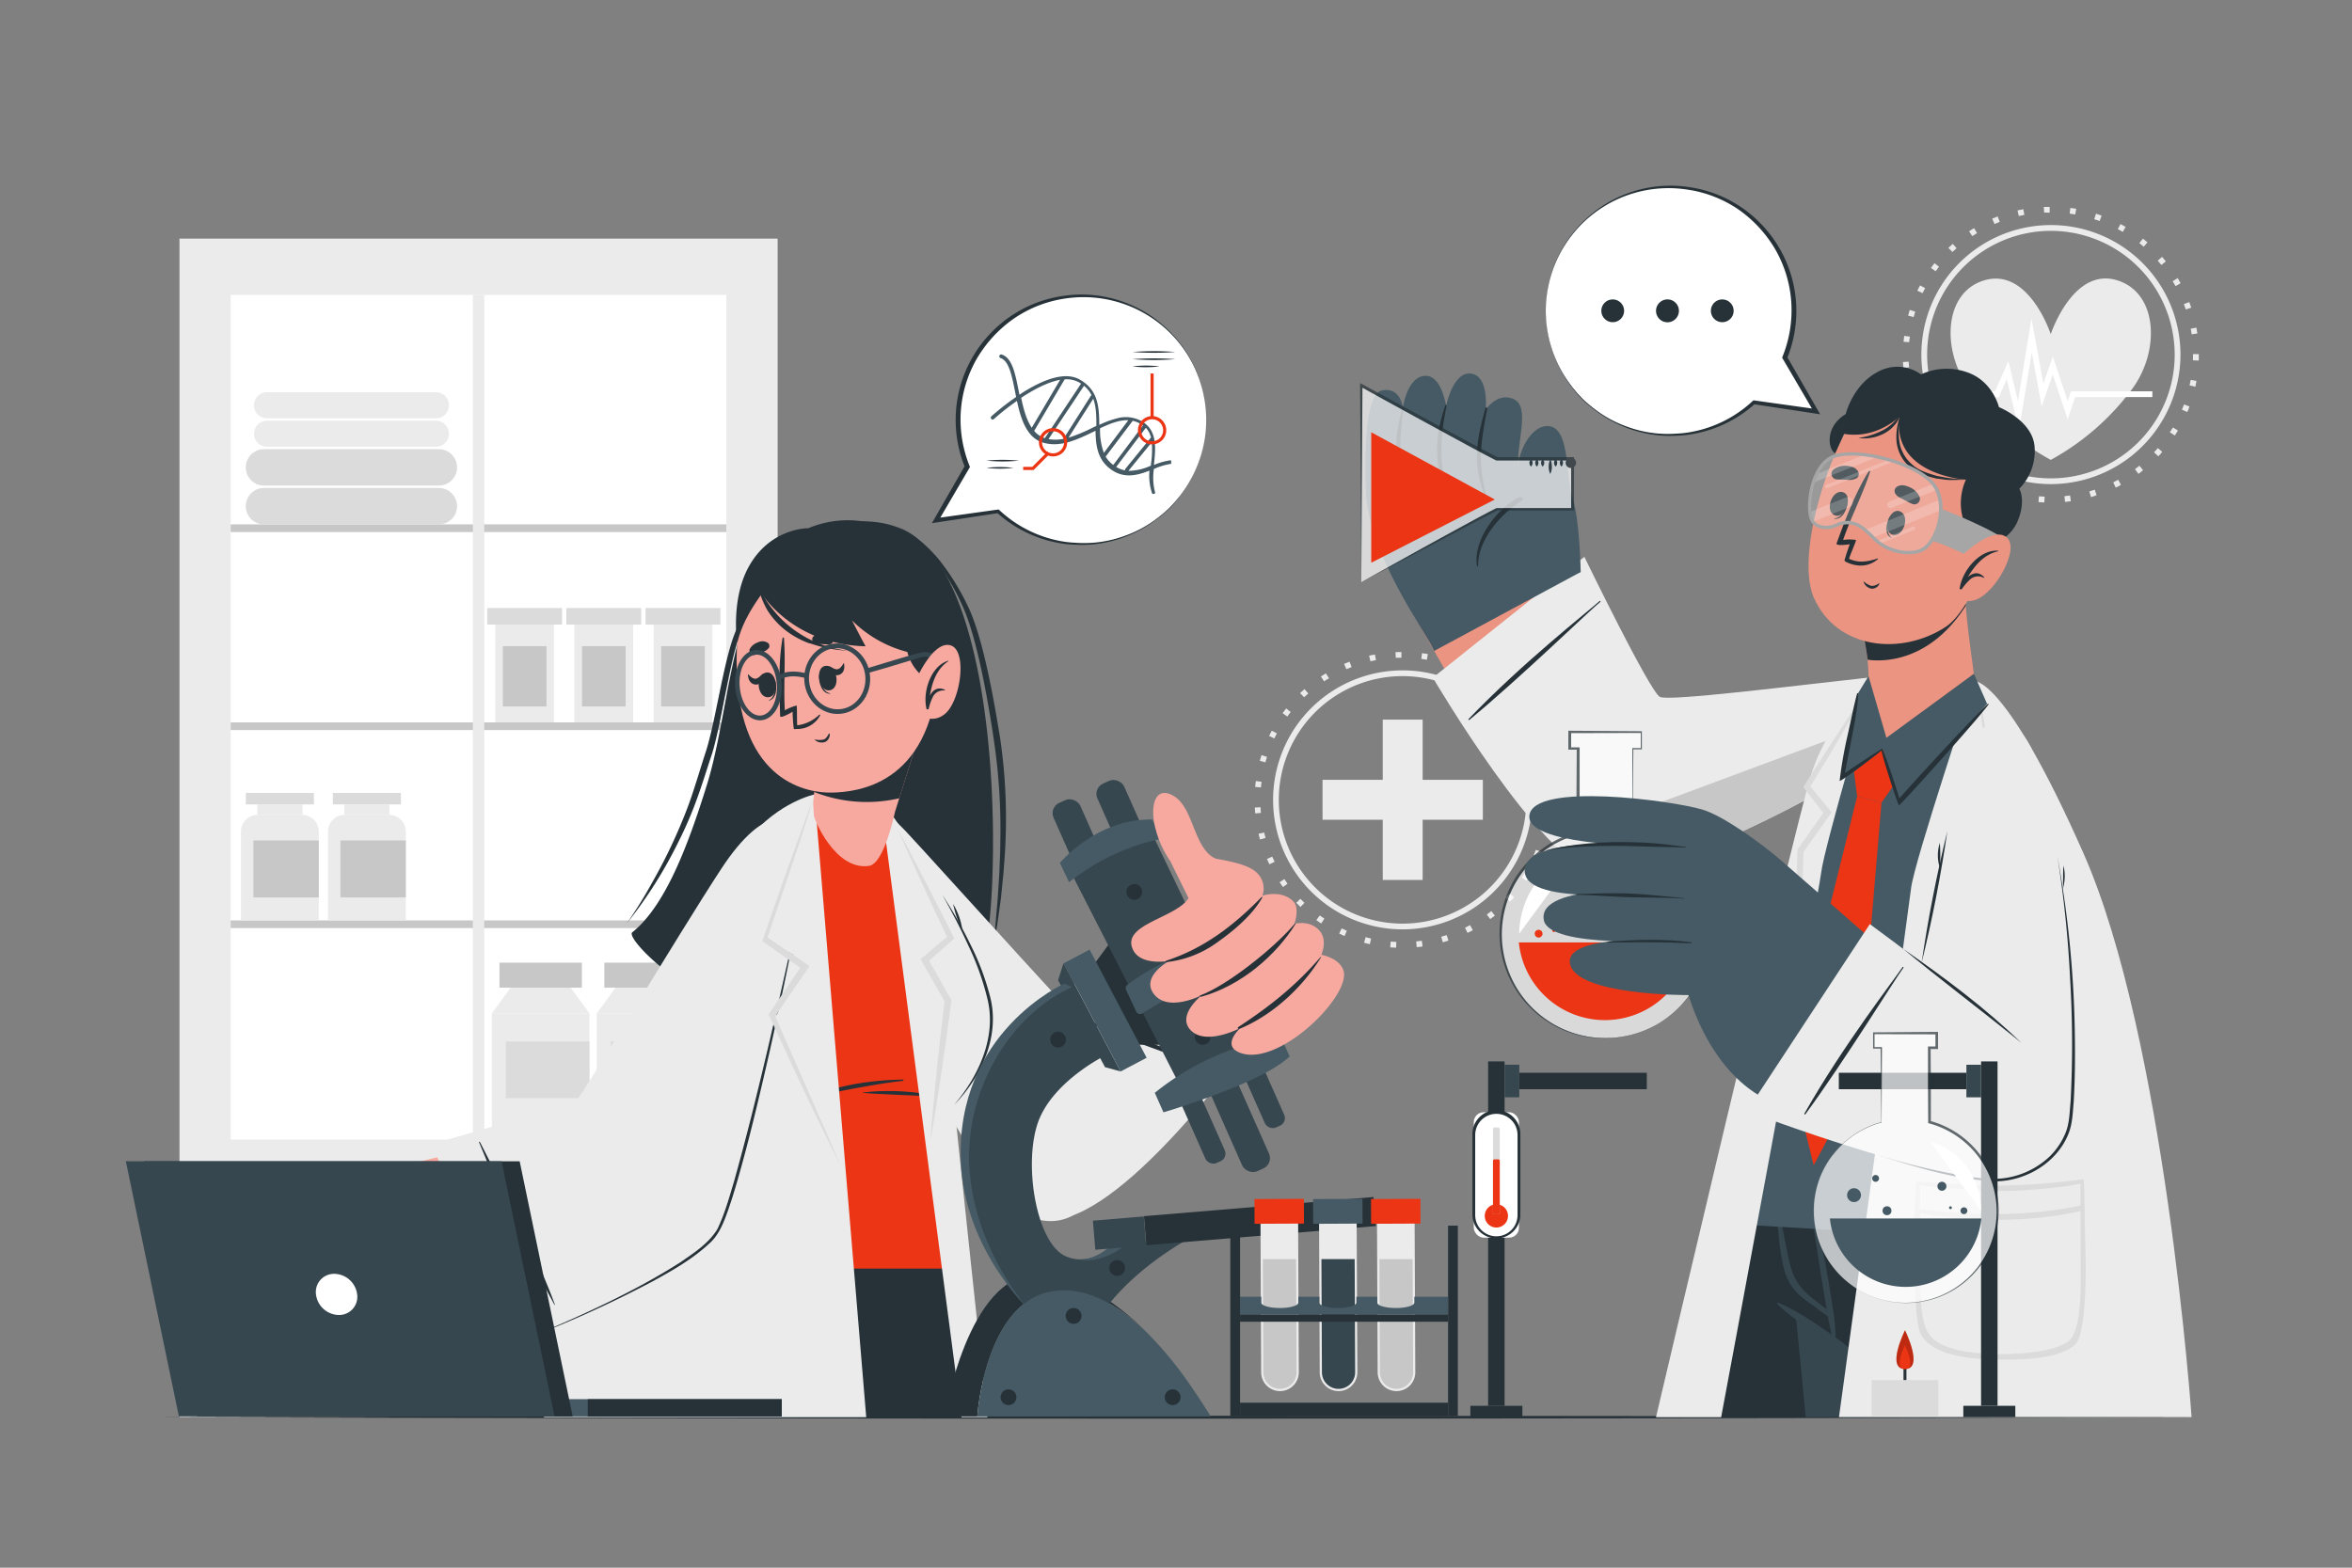 <svg xmlns="http://www.w3.org/2000/svg" viewBox="0 0 750 500"><rect x="0" y="0" width="750" height="500" fill="#808080" stroke="none"/><g id="freepik--background-complete--inject-13"><rect x="57.23" y="76.1" width="190.74" height="375.87" style="fill:#ebebeb"></rect><rect x="73.56" y="94.07" width="158.07" height="269.39" style="fill:#fff"></rect><path d="M196.11,393.7c-11.63.14-23.25.11-34.88.17,0,5.74,0,11.48,0,17.22L161.14,429c-.08,7.68-.15,15.35-.28,23h-.53c-.13-7.67-.21-15.34-.3-23L160,411.09c0-6,0-11.91,0-17.87v-.64h.65c11.84.05,23.68,0,35.52.17s23.68.23,35.52.47Q213.87,393.6,196.11,393.7Z" style="fill:#c7c7c7"></path><path d="M232.24,452H231l.05-12.13c.13-11.69.26-23.38.55-35.06.3,11.68.43,23.37.55,35.06Z" style="fill:#c7c7c7"></path><rect x="168.55" y="422.48" width="5.38" height="20.62" transform="translate(342.47 865.59) rotate(180)" style="fill:#c7c7c7"></rect><path d="M145.23,411.09,145.16,429c-.08,7.68-.16,15.35-.29,23h-.53c-.13-7.67-.21-15.34-.28-23L144,411.09c0-5.74,0-11.48,0-17.22-11.62-.06-23.25,0-34.87-.17q-17.76-.13-35.52-.48,17.76-.36,35.52-.47c11.84-.15,23.68-.12,35.52-.17h.63l0,.64C145.29,399.18,145.26,405.13,145.23,411.09Z" style="fill:#c7c7c7"></path><path d="M74.17,452H73L73,439.84c.12-11.69.24-23.38.55-35.06.29,11.68.41,23.37.54,35.06Z" style="fill:#c7c7c7"></path><rect x="131.27" y="422.48" width="5.38" height="20.62" style="fill:#c7c7c7"></rect><rect x="73.56" y="167.24" width="158.07" height="2.45" style="fill:#c7c7c7"></rect><rect x="73.56" y="230.4" width="158.07" height="2.45" style="fill:#c7c7c7"></rect><rect x="73.56" y="293.55" width="158.07" height="2.45" style="fill:#c7c7c7"></rect><rect x="150.78" y="94.07" width="3.64" height="269.39" style="fill:#ebebeb"></rect><rect x="157.94" y="199.22" width="18.73" height="31.17" transform="translate(334.6 429.62) rotate(180)" style="fill:#ebebeb"></rect><rect x="155.37" y="193.92" width="23.87" height="5.3" transform="translate(334.6 393.14) rotate(180)" style="fill:#dbdbdb"></rect><rect x="160.34" y="206.08" width="13.92" height="19.22" transform="translate(334.6 431.39) rotate(180)" style="fill:#c7c7c7"></rect><rect x="183.18" y="199.22" width="18.73" height="31.17" transform="translate(385.08 429.62) rotate(180)" style="fill:#ebebeb"></rect><rect x="180.61" y="193.92" width="23.87" height="5.3" transform="translate(385.08 393.14) rotate(180)" style="fill:#dbdbdb"></rect><rect x="185.58" y="206.08" width="13.92" height="19.22" transform="translate(385.08 431.39) rotate(180)" style="fill:#c7c7c7"></rect><rect x="208.42" y="199.22" width="18.73" height="31.17" transform="translate(435.57 429.62) rotate(180)" style="fill:#ebebeb"></rect><rect x="205.85" y="193.92" width="23.87" height="5.3" transform="translate(435.57 393.14) rotate(180)" style="fill:#dbdbdb"></rect><rect x="210.82" y="206.08" width="13.92" height="19.22" transform="translate(435.57 431.39) rotate(180)" style="fill:#c7c7c7"></rect><path d="M76.83,259.89h24.82a0,0,0,0,1,0,0v28.35a5.31,5.31,0,0,1-5.31,5.31H82.14a5.31,5.31,0,0,1-5.31-5.31V259.89A0,0,0,0,1,76.83,259.89Z" transform="translate(178.48 553.45) rotate(180)" style="fill:#ebebeb"></path><rect x="82.05" y="256.56" width="14.39" height="3.43" transform="translate(178.48 516.56) rotate(180)" style="fill:#ebebeb"></rect><rect x="78.38" y="252.9" width="21.72" height="3.67" transform="translate(178.48 509.46) rotate(180)" style="fill:#dbdbdb"></rect><rect x="80.81" y="268.05" width="20.84" height="18.17" transform="translate(182.46 554.27) rotate(180)" style="fill:#c7c7c7"></rect><path d="M104.58,259.89H129.4a0,0,0,0,1,0,0v28.35a5.31,5.31,0,0,1-5.31,5.31H109.89a5.31,5.31,0,0,1-5.31-5.31V259.89A0,0,0,0,1,104.58,259.89Z" transform="translate(233.98 553.45) rotate(180)" style="fill:#ebebeb"></path><rect x="109.8" y="256.56" width="14.39" height="3.43" transform="translate(233.98 516.56) rotate(180)" style="fill:#ebebeb"></rect><rect x="106.13" y="252.9" width="21.72" height="3.67" transform="translate(233.98 509.46) rotate(180)" style="fill:#dbdbdb"></rect><rect x="108.56" y="268.05" width="20.84" height="18.17" transform="translate(237.96 554.27) rotate(180)" style="fill:#c7c7c7"></rect><rect x="156.86" y="323.22" width="31.11" height="40.24" transform="translate(344.82 686.68) rotate(180)" style="fill:#ebebeb"></rect><polygon points="156.85 323.22 187.96 323.22 182 315.01 162.82 315.01 156.85 323.22" style="fill:#ebebeb"></polygon><rect x="159.27" y="307.03" width="26.28" height="7.98" transform="translate(344.82 622.04) rotate(180)" style="fill:#c7c7c7"></rect><rect x="161.3" y="332.17" width="26.67" height="18.09" transform="translate(349.26 682.43) rotate(180)" style="fill:#dbdbdb"></rect><rect x="190.3" y="323.22" width="31.11" height="40.24" transform="translate(411.7 686.68) rotate(180)" style="fill:#ebebeb"></rect><polygon points="190.3 323.22 221.41 323.22 215.44 315.01 196.26 315.01 190.3 323.22" style="fill:#ebebeb"></polygon><rect x="192.71" y="307.03" width="26.28" height="7.98" transform="translate(411.7 622.04) rotate(180)" style="fill:#c7c7c7"></rect><rect x="194.74" y="332.17" width="26.67" height="18.09" transform="translate(416.14 682.43) rotate(180)" style="fill:#dbdbdb"></rect><path d="M139.94,167.24H84.19a5.81,5.81,0,0,1-5.81-5.8h0a5.81,5.81,0,0,1,5.81-5.81h55.75a5.81,5.81,0,0,1,5.81,5.81h0A5.81,5.81,0,0,1,139.94,167.24Z" style="fill:#dbdbdb"></path><path d="M139.94,154.87H84.19a5.81,5.81,0,0,1-5.81-5.8h0a5.81,5.81,0,0,1,5.81-5.81h55.75a5.81,5.81,0,0,1,5.81,5.81h0A5.81,5.81,0,0,1,139.94,154.87Z" style="fill:#dbdbdb"></path><path d="M139,142.51H85.15A4.17,4.17,0,0,1,81,138.34h0a4.16,4.16,0,0,1,4.16-4.16H139a4.16,4.16,0,0,1,4.16,4.16h0A4.17,4.17,0,0,1,139,142.51Z" style="fill:#ebebeb"></path><path d="M139,133.43H85.15A4.16,4.16,0,0,1,81,129.27h0a4.17,4.17,0,0,1,4.16-4.17H139a4.17,4.17,0,0,1,4.16,4.17h0A4.16,4.16,0,0,1,139,133.43Z" style="fill:#ebebeb"></path><path d="M447.26,296.41a41.3,41.3,0,1,1,41.3-41.3A41.35,41.35,0,0,1,447.26,296.41Zm0-80.77a39.47,39.47,0,1,0,39.46,39.47A39.52,39.52,0,0,0,447.26,215.64Z" style="fill:#ebebeb"></path><path d="M445.19,302.25c-.63,0-1.26-.06-1.88-.11l.15-1.83,1.81.11Zm6.57-.16-.17-1.83,1.8-.21.24,1.82C453,302,452.39,302,451.76,302.09Zm-14.95-.95q-.93-.21-1.83-.45l.48-1.78c.58.16,1.16.3,1.75.43Zm23.27-.6-.5-1.77c.58-.17,1.16-.34,1.73-.53l.57,1.75C461.28,300.19,460.68,300.37,460.08,300.54Zm-31.33-2c-.57-.24-1.15-.5-1.72-.77l.79-1.66c.55.26,1.1.5,1.66.74Zm39.22-1-.8-1.65c.54-.27,1.07-.54,1.6-.83l.88,1.62C469.1,297,468.54,297.25,468,297.52Zm-46.67-3c-.52-.34-1-.7-1.55-1.06l1.07-1.5c.49.36,1,.7,1.49,1Zm53.9-1.38-1.09-1.48c.49-.36,1-.72,1.44-1.1l1.14,1.44C476.2,292.39,475.71,292.77,475.2,293.14Zm-60.51-3.88c-.46-.44-.9-.88-1.34-1.33l1.32-1.28c.42.43.85.86,1.28,1.28Zm66.84-1.72-1.33-1.26c.42-.44.82-.88,1.22-1.34l1.38,1.21C482.39,286.62,482,287.09,481.53,287.54Zm-72.42-4.64c-.36-.51-.72-1-1.07-1.54l1.52-1c.34.5.68,1,1,1.48Zm77.67-2-1.54-1q.5-.75,1-1.53l1.58.94C487.46,279.85,487.12,280.38,486.78,280.91Zm-82-5.26c-.27-.56-.53-1.13-.78-1.7l1.68-.74c.24.55.5,1.1.76,1.64Zm86-2.21-1.7-.72c.24-.55.46-1.11.67-1.68l1.73.65C491.23,272.28,491,272.86,490.76,273.44Zm-89-5.7c-.17-.6-.32-1.21-.47-1.82l1.79-.42c.14.59.29,1.17.45,1.75Zm91.55-2.37-1.79-.4c.13-.58.25-1.17.35-1.77l1.81.33C493.59,264.15,493.47,264.76,493.33,265.37Zm-93.07-5.94c-.05-.63-.1-1.25-.13-1.88l1.84-.09q0,.9.12,1.8ZM494.41,257l-1.83-.07c0-.6,0-1.21,0-1.81v-.19h1.84v.18C494.45,255.74,494.44,256.36,494.41,257Zm-92.33-5.86-1.83-.16c.05-.63.12-1.25.2-1.87l1.82.23C402.19,249.93,402.13,250.53,402.08,251.13Zm90.07-2.51c-.09-.6-.18-1.2-.29-1.79l1.81-.33c.11.61.21,1.23.3,1.85Zm-88.65-5.49-1.77-.48c.17-.61.34-1.21.53-1.81l1.76.56C403.83,242,403.66,242.55,403.5,243.13Zm86.78-2.42c-.19-.57-.39-1.14-.61-1.7l1.72-.66c.22.59.43,1.18.63,1.78Zm-83.93-5.2-1.66-.79c.27-.57.55-1.13.85-1.68l1.62.86C406.88,234.43,406.61,235,406.35,235.51ZM487,233.27q-.43-.79-.9-1.56l1.57-1c.32.53.64,1.08.94,1.63Zm-76.51-4.74L409,227.45c.37-.51.74-1,1.13-1.5l1.45,1.14C411.22,227.56,410.86,228,410.51,228.53Zm72-2c-.38-.47-.77-.93-1.17-1.39l1.38-1.21c.42.47.82.95,1.22,1.44Zm-66.64-4.14-1.27-1.33c.45-.43.91-.86,1.38-1.27l1.22,1.37C416.72,221.57,416.28,222,415.84,222.4Zm61-1.69c-.46-.39-.93-.78-1.4-1.15l1.14-1.44,1.46,1.19Zm-54.64-3.4-1-1.53c.53-.34,1-.68,1.59-1l1,1.57C423.19,216.66,422.68,217,422.18,217.31Zm48-1.33c-.51-.31-1-.6-1.57-.89l.86-1.62c.56.3,1.11.61,1.65.92Zm-40.88-2.54-.73-1.69c.58-.24,1.15-.48,1.74-.7l.66,1.71C430.43,213,429.87,213.2,429.32,213.44Zm33.53-.93c-.57-.21-1.14-.41-1.71-.59l.56-1.75c.6.19,1.19.39,1.78.61ZM437,210.91l-.42-1.79c.61-.14,1.23-.27,1.85-.38l.33,1.8C438.21,210.65,437.62,210.78,437,210.91Zm18-.5c-.6-.1-1.19-.19-1.79-.27l.24-1.82c.62.08,1.24.18,1.86.28Zm-9.91-.6L445,208c.62,0,1.25-.05,1.88-.05v1.84C446.29,209.76,445.69,209.78,445.09,209.81Z" style="fill:#ebebeb"></path><polygon points="440.93 280.65 453.65 280.65 453.65 261.45 472.85 261.45 472.85 248.72 453.65 248.72 453.65 229.52 440.93 229.52 440.93 248.72 421.73 248.72 421.73 261.45 440.93 261.45 440.93 280.65" style="fill:#ebebeb"></polygon><path d="M679.7,124.32a80.23,80.23,0,0,1-25.76,22.36,80.15,80.15,0,0,1-25.75-22.36c-9.07-12-8.63-30.79,4.35-34.85,14.34-4.49,21.4,17.1,21.4,17.1s7.15-21.74,21.41-17.1C688.27,93.67,688.77,112.32,679.7,124.32Z" style="fill:#ebebeb"></path><polygon points="643.82 137.19 639.91 120.91 637.36 126.65 621.56 126.65 621.56 124.81 636.16 124.81 640.43 115.21 643.48 127.91 647.79 101.6 651.59 122.41 654.6 113.72 659.35 127.94 660.39 124.8 686.34 124.8 686.34 126.64 661.72 126.64 659.34 133.75 654.57 119.43 651.04 129.62 647.89 112.36 643.82 137.19" style="fill:#fff"></polygon><path d="M654,154.4a41.31,41.31,0,1,1,41.3-41.3A41.35,41.35,0,0,1,654,154.4Zm0-80.77a39.47,39.47,0,1,0,39.46,39.47A39.51,39.51,0,0,0,654,73.63Z" style="fill:#ebebeb"></path><path d="M651.9,160.24c-.63,0-1.25-.06-1.87-.12l.15-1.83q.9.08,1.8.12Zm6.58-.16-.17-1.83c.6-.06,1.2-.13,1.79-.21l.25,1.82C659.73,159.94,659.11,160,658.48,160.08Zm-15-1c-.61-.13-1.22-.28-1.82-.45l.47-1.77c.58.15,1.17.3,1.76.43Zm23.27-.59-.5-1.77c.59-.17,1.16-.34,1.73-.53l.57,1.75C668,158.17,667.4,158.36,666.79,158.53Zm-31.32-2c-.58-.25-1.15-.5-1.72-.77l.79-1.66c.55.26,1.1.5,1.65.74Zm39.22-1-.8-1.65c.54-.27,1.07-.54,1.6-.83l.87,1.62C675.81,155,675.26,155.23,674.69,155.51Zm-46.67-3c-.53-.34-1-.7-1.55-1.07l1.07-1.49c.49.35,1,.7,1.49,1Zm53.9-1.38-1.09-1.48c.49-.36,1-.73,1.43-1.1l1.15,1.43C682.92,150.38,682.42,150.76,681.92,151.13Zm-60.52-3.89c-.45-.43-.9-.87-1.33-1.32l1.32-1.28c.42.43.85.86,1.28,1.27Zm66.85-1.71-1.33-1.26c.41-.44.82-.89,1.22-1.34l1.38,1.21C689.11,144.61,688.68,145.08,688.25,145.53Zm-72.42-4.64c-.37-.51-.73-1-1.08-1.54l1.53-1c.34.5.68,1,1,1.48Zm77.67-2-1.54-1c.33-.5.65-1,1-1.54l1.58,1C694.17,137.84,693.84,138.37,693.5,138.9Zm-82-5.26q-.4-.84-.78-1.71l1.68-.73c.24.55.49,1.1.75,1.64Zm86-2.21-1.69-.72c.24-.55.46-1.11.67-1.68l1.72.65C698,130.27,697.72,130.85,697.47,131.43Zm-89-5.7c-.17-.6-.33-1.21-.47-1.82l1.79-.42c.14.59.29,1.17.45,1.75Zm91.55-2.37-1.8-.4q.19-.87.36-1.77l1.81.33C700.31,122.14,700.18,122.75,700.05,123.36Zm-93.07-6c-.06-.62-.1-1.24-.13-1.87l1.83-.1c0,.61.07,1.21.13,1.81ZM701.13,115l-1.84-.08c0-.6,0-1.2,0-1.8v-.19h1.84v.17C701.17,113.73,701.16,114.35,701.13,115Zm-92.34-5.86L607,109c.06-.63.12-1.25.2-1.87l1.83.23C608.91,107.92,608.85,108.52,608.79,109.12Zm90.08-2.52c-.09-.6-.19-1.19-.29-1.78l1.8-.34c.12.62.22,1.24.31,1.86Zm-88.65-5.48-1.77-.48c.16-.61.34-1.21.53-1.81l1.75.56C610.55,100,610.38,100.54,610.22,101.12ZM697,98.7c-.2-.58-.4-1.14-.61-1.71l1.72-.65q.33.89.63,1.77Zm-83.94-5.2-1.66-.79c.28-.57.56-1.13.85-1.69l1.63.87C613.59,92.42,613.32,93,613.06,93.5Zm80.68-2.24c-.3-.53-.6-1.05-.91-1.57l1.58-1c.32.54.63,1.08.94,1.63Zm-76.52-4.74-1.49-1.08q.56-.76,1.14-1.5l1.44,1.13C617.94,85.55,617.58,86,617.22,86.52Zm72-2q-.57-.7-1.17-1.38l1.38-1.21c.41.47.82.95,1.21,1.43Zm-66.64-4.14-1.27-1.32c.45-.43.91-.86,1.38-1.28l1.22,1.38C623.44,79.56,623,80,622.56,80.38Zm61-1.69c-.45-.39-.92-.77-1.39-1.15l1.14-1.44c.49.39,1,.79,1.45,1.2ZM628.9,75.3l-1-1.53c.52-.35,1-.68,1.59-1l.95,1.57C629.91,74.64,629.4,75,628.9,75.3Zm48-1.33c-.52-.31-1-.61-1.58-.89l.87-1.62c.55.3,1.1.6,1.64.92ZM636,71.43l-.73-1.69c.57-.25,1.15-.48,1.73-.71l.67,1.72C637.14,71,636.59,71.19,636,71.43Zm33.53-.94-1.72-.59.56-1.75c.6.2,1.2.4,1.79.62ZM643.75,68.9l-.41-1.79c.61-.14,1.22-.27,1.84-.39l.34,1.81C644.93,68.64,644.34,68.76,643.75,68.9Zm18-.5c-.59-.1-1.19-.19-1.79-.27l.24-1.82c.63.08,1.25.17,1.86.28Zm-9.91-.61L651.72,66c.62,0,1.25,0,1.88,0v1.83Z" style="fill:#ebebeb"></path></g><g id="freepik--Table--inject-13"><path d="M48.83,452c209-.61,443.37-.62,652.34,0-209,.62-443.37.61-652.34,0Z" style="fill:#263238"></path></g><g id="freepik--speech-bubble-2--inject-13"><path d="M493.1,103.28a39.56,39.56,0,0,0,66.11,25l19.8,2.9L569.1,114.1a39.18,39.18,0,0,0,2.72-19,39.57,39.57,0,1,0-78.72,8.23Z" style="fill:#fff"></path><path d="M504.94,70.6a39.49,39.49,0,0,1,33.16-11A39.8,39.8,0,0,1,555,65.93a40.43,40.43,0,0,1,12.4,13.19,40,40,0,0,1,2.43,35.27l0-.67,9.84,17.14.73,1.27-1.43-.22-19.78-3,.47-.14A40,40,0,0,1,540,138.39a33.62,33.62,0,0,1-5.48.57,38.71,38.71,0,0,1-5.49-.1,39.86,39.86,0,0,1-10.66-2.54,39,39,0,0,1-9.54-5.32,35.58,35.58,0,0,1-7.77-7.66,39.82,39.82,0,0,1,3.86-52.74Zm-3.74,52.65a46.59,46.59,0,0,0,3.6,4.09,43.31,43.31,0,0,0,4.18,3.48,36.6,36.6,0,0,0,9.55,5.15,37.48,37.48,0,0,0,16,2.33,33.51,33.51,0,0,0,5.37-.65,39,39,0,0,0,19-9.76l.19-.18.27,0,19.82,2.77-.71,1-10-17.08-.19-.33.14-.35a39.55,39.55,0,0,0,2.79-17.24,39,39,0,0,0-5-16.74,40.64,40.64,0,0,0-11.84-12.92A38.74,38.74,0,0,0,538,60.46a39.31,39.31,0,0,0-17.6,1.32,39.12,39.12,0,0,0-19.17,61.47Z" style="fill:#263238"></path><circle cx="549.19" cy="99.13" r="3.64" style="fill:#263238"></circle><path d="M535.37,99.13a3.65,3.65,0,1,1-3.65-3.64A3.65,3.65,0,0,1,535.37,99.13Z" style="fill:#263238"></path><circle cx="514.26" cy="99.13" r="3.64" style="fill:#263238"></circle></g><g id="freepik--speech-bubble-1--inject-13"><path d="M384.42,138.05a39.56,39.56,0,0,1-66.11,25l-19.8,2.9,9.91-17.11a39.18,39.18,0,0,1-2.72-19.05,39.57,39.57,0,1,1,78.72,8.23Z" style="fill:#fff"></path><path d="M384.42,138.05a39.86,39.86,0,0,1-8,20.06,35.58,35.58,0,0,1-7.77,7.66,39,39,0,0,1-9.54,5.32,39.86,39.86,0,0,1-10.66,2.54,38.71,38.71,0,0,1-5.49.1,33.62,33.62,0,0,1-5.48-.57,40,40,0,0,1-19.58-9.66l.47.14-19.78,3-1.43.22.73-1.27,9.84-17.14,0,.67a40,40,0,0,1,2.43-35.27,40.43,40.43,0,0,1,12.4-13.19,39.8,39.8,0,0,1,16.88-6.34,39.49,39.49,0,0,1,33.16,11A39.79,39.79,0,0,1,384.42,138.05Zm0,0a39.14,39.14,0,0,0-44.87-42.82,38.83,38.83,0,0,0-16.35,6.45,40.73,40.73,0,0,0-11.83,12.92,39,39,0,0,0-5,16.74,39.55,39.55,0,0,0,2.79,17.24l.14.35-.19.33-10,17.08-.71-1.05,19.82-2.77.27,0,.19.18a39,39,0,0,0,18.95,9.76,33.51,33.51,0,0,0,5.37.65,37.48,37.48,0,0,0,16-2.33,36.6,36.6,0,0,0,9.55-5.15,42,42,0,0,0,4.18-3.49,45.06,45.06,0,0,0,3.6-4.08A39.72,39.72,0,0,0,384.42,138.05Z" style="fill:#263238"></path><path d="M367.44,157.52h.22l.24,0,.13,0h0l.07,0h0l.09-.08,0,0c0-.06.13-.16.13-.23s0,.08,0,0l0-.08c0-.05,0-.1,0-.15v0a18.36,18.36,0,0,1-.37-7.41,21.94,21.94,0,0,1,5.51-1.64h0s0,0,0-.05,0-.1,0-.15a.83.83,0,0,0,0-.15h0a2.26,2.26,0,0,0,0-.26.57.57,0,0,0,0-.13h0v0c0-.08,0-.16-.05-.25s0-.1-.05-.15a20.56,20.56,0,0,0-5.38,1.5c0-.06,0-.11,0-.17.55-5.39,1.12-11-4.08-13.86a10.38,10.38,0,0,0-7.8-.81,30.43,30.43,0,0,0-5.56,2.06c-.06-5.41-.22-11-6.15-14.41-4-2.32-10-1-17.8,3.8-.51.31-1,.64-1.51,1-.08-.42-.17-.84-.25-1.26-1.12-5.63-2.08-10.49-5.4-11.56a.59.59,0,0,0-.75.38.6.6,0,0,0,.39.75c2.66.85,3.6,5.61,4.6,10.66.12.58.23,1.16.35,1.74a79.48,79.48,0,0,0-7.89,6.17.59.59,0,0,0,.8.87,78.24,78.24,0,0,1,7.35-5.78c1.3,6,3.22,12,8.68,13.4h0c5.38,1.41,10.6-1.1,15.65-3.53l.73-.35c.08,4.7.57,9.38,5.2,12.52,4.16,2.82,8.29,1.62,12,.2A17.48,17.48,0,0,0,367.44,157.52ZM329,136.43c-1.7-2.53-2.63-6-3.37-9.55,3.82-2.55,8.39-5,12.43-5.75Zm4.17,3.32a7.58,7.58,0,0,1-3.4-2.31L339.49,121a8,8,0,0,1,4.55.94l.68.42Zm6,.21a12.82,12.82,0,0,1-4.82.08l11.32-17a9.51,9.51,0,0,1,2.41,3,.53.53,0,0,0-.25.22l-8.58,13.5A.5.5,0,0,0,339.16,140Zm9.22-3.54a49.6,49.6,0,0,1-7.66,3.17l7.88-12.42c.94,2.54,1,5.45,1,8.45v.21Zm2.41.16c3.15-1.47,6.18-2.68,9-2.56L352,144.44A20.64,20.64,0,0,1,350.79,136.58Zm1.75,9,.06,0,8.54-11.31a.21.21,0,0,0,0-.06,8.24,8.24,0,0,1,2.39.88,9.13,9.13,0,0,1,.92.6L355,148.29A9.45,9.45,0,0,1,352.54,145.6Zm6.21,4.44a8.48,8.48,0,0,1-2.83-1.09l9.46-12.5a7.07,7.07,0,0,1,1.64,3.09l-8.17,10A.58.58,0,0,0,358.75,150Zm1.08.13,7.46-9.11a32.81,32.81,0,0,1-.24,6.71c0,.26-.06.51-.08.77A17.59,17.59,0,0,1,359.83,150.17Z" style="fill:#455a64"></path><path d="M367.38,141.73a4.51,4.51,0,1,1,4.51-4.5A4.51,4.51,0,0,1,367.38,141.73Zm0-8a3.51,3.51,0,1,0,3.51,3.51A3.51,3.51,0,0,0,367.38,133.72Z" style="fill:#EC3515"></path><rect x="366.88" y="119.12" width="1" height="14.1" style="fill:#EC3515"></rect><path d="M335.8,145.57a4.51,4.51,0,1,1,4.51-4.51A4.51,4.51,0,0,1,335.8,145.57Zm0-8a3.51,3.51,0,1,0,3.51,3.5A3.5,3.5,0,0,0,335.8,137.56Z" style="fill:#EC3515"></path><polygon points="329.59 149.9 326.27 149.9 326.27 148.9 329.18 148.9 333.99 144.09 334.69 144.79 329.59 149.9" style="fill:#EC3515"></polygon><path d="M361.13,112.26a91.46,91.46,0,0,1,13.65,0,90.14,90.14,0,0,1-13.65,0Z" style="fill:#263238"></path><path d="M361.13,114.56a91.46,91.46,0,0,1,13.65,0,90.14,90.14,0,0,1-13.65,0Z" style="fill:#263238"></path><path d="M361.13,116.86a36.72,36.72,0,0,1,8.64,0,35.68,35.68,0,0,1-8.64,0Z" style="fill:#263238"></path><path d="M314.55,146.92a51.78,51.78,0,0,1,10.34,0,52.54,52.54,0,0,1-10.34,0Z" style="fill:#263238"></path><path d="M314.55,149.22a36.72,36.72,0,0,1,8.64,0,36.72,36.72,0,0,1-8.64,0Z" style="fill:#263238"></path></g><g id="freepik--character-2--inject-13"><path d="M532.72,452h90.42c.3-1.62.59-3.22.87-4.83s.64-3.47,1-5.19c.24-1.38.49-2.75.74-4.1.12-.68.25-1.35.36-2,.5-2.67,1-5.31,1.44-7.87.12-.64.24-1.28.34-1.92,0-.1,0-.21.07-.31.23-1.35.48-2.67.72-4,.05-.29.1-.57.16-.85.5-2.78,1-5.45,1.46-8,.06-.43.14-.84.22-1.25.32-1.78.62-3.5.94-5.19.17-.86.31-1.7.46-2.55.46-2.5.9-4.88,1.3-7.12h0c.06-.29.09-.58.16-.85,0,0,0,0,0,0,.07-.44.16-.89.24-1.32s.17-.84.25-1.25h0c.29-1.62.56-3.15.81-4.58a.44.44,0,0,1,0-.1l.34-1.86.32-1.74c.06-.38.13-.76.2-1.11v0c.11-.5.19-1,.27-1.47s.16-.86.23-1.26.1-.6.16-.87c.18-1,.33-1.81.47-2.57.09-.5.17-.95.25-1.35,0-.25.08-.49.12-.7a2.47,2.47,0,0,1,.06-.29,2,2,0,0,1,.07-.41l0-.19c0-.12,0-.22.05-.29s0-.07,0-.1l0-.14H551.85S543.24,408.38,532.72,452Z" style="fill:#263238"></path><path d="M609.74,452H611q6.36-33.62,12.59-67.27c0-.2-.26-.29-.3-.09Q616.45,418.29,609.74,452Z" style="fill:#37474f"></path><path d="M568.23,374.22l2.95,30.27v.07l.63,6.34h0l.72,7.3v0l.14,1.43.13,1.32,3,31h47.31c.3-1.62.59-3.22.87-4.83s.64-3.47,1-5.19c.24-1.38.49-2.75.74-4.1.12-.68.25-1.35.36-2,.5-2.67,1-5.31,1.44-7.87.12-.64.24-1.28.34-1.92,0-.1,0-.21.07-.31.23-1.35.48-2.67.72-4,.05-.29.1-.57.16-.85.49-2.77,1-5.44,1.46-8,.06-.43.14-.84.22-1.25.32-1.78.62-3.5.94-5.19.17-.86.31-1.7.46-2.55.46-2.5.9-4.88,1.3-7.12h0c.06-.29.09-.58.16-.85,0,0,0,0,0,0,.07-.44.16-.89.24-1.32s.15-.85.23-1.27v0c.3-1.61.57-3.12.83-4.55a.44.44,0,0,1,0-.1l.34-1.86.32-1.74c.06-.38.13-.76.2-1.11v0c.11-.5.19-1,.27-1.47s.16-.86.23-1.26.1-.6.16-.87c.18-1,.33-1.81.47-2.57.09-.5.17-.95.25-1.35,0-.25.08-.49.12-.7a2.47,2.47,0,0,1,.06-.29,2,2,0,0,1,.07-.41l0-.19c0-.12,0-.22.05-.29s0-.07,0-.1l0-.14Z" style="fill:#37474f"></path><path d="M553.69,374.22c8.19,18.18,12.14,37.51,16.09,42.54v0a22.36,22.36,0,0,0,2.89,2.86c6.16,5.31,17.61,12.09,17.61,12.09,0,.2,0,.4,0,.6h0c.17,6.28.32,12.84.45,19.61h99.07c1.7-16.63.14-42.9-10.9-77.75Z" style="fill:#263238"></path><path d="M567,415.5c5.84,2.39,11.08,6.06,16.26,9.6,5.38,3.68,10.31,7.93,15.49,11.88.2.15,0,.48-.21.34-5.46-3.49-11.17-6.55-16.56-10.14s-10.69-6.87-15.24-11.25C566.52,415.76,566.72,415.4,567,415.5Z" style="fill:#37474f"></path><path d="M566.22,381.77c.7,3.73,1.6,7.43,2.41,11.14.76,3.48,1.31,7,2.23,10.48a17.9,17.9,0,0,0,4.88,8.78c1.37,1.27,2.88,2.4,4.33,3.56.79.63,1.64,1.23,2.45,1.86-.1-.49-.19-1-.28-1.5-.25-1.41-.49-2.83-.73-4.25-.52-3.14-1-6.29-1.51-9.45-1-6.19-1.82-12.45-3.11-18.59a.2.2,0,0,1,.39-.09c1.54,6.07,3.24,12.09,4.59,18.22.66,3,3,17.85,3.11,18.9s.2,2.17.24,3.26a12.8,12.8,0,0,1,0,3.33c-.06.28-.39.23-.5.05h0a13.19,13.19,0,0,1-.94-3.23c-.27-1.06-.51-2.13-.7-3.21-.07-.39-.13-.78-.18-1.18-1.46-.89-2.82-2.07-4.19-3.06s-3-2.1-4.37-3.27A16.76,16.76,0,0,1,569,405.2a61.06,61.06,0,0,1-1.75-10.67c-.47-4.22-.81-8.46-1.4-12.66C565.8,381.62,566.18,381.52,566.22,381.77Z" style="fill:#37474f"></path><path d="M666,407.77c-1.57-.81-7.63.64-18.67-1.25a12.71,12.71,0,0,1-6-2.42c-2.87-2.35-5-6.12-6.79-9.35a48.06,48.06,0,0,1-4.75-11.55c-.06-.24-.41-.12-.37.11.41,2.29.64,4.57,1.24,6.83a43.06,43.06,0,0,0,2.28,6.2c1.67,3.74,3.62,7.76,7,10.29,3.52,2.66,8.44,3.15,12.71,3.45,2.47.17,12.15-.09,13.45-1.47A.54.54,0,0,0,666,407.77Z" style="fill:#37474f"></path><path d="M602.86,238c-25.15,15.84-70.39,38-87.57,39.41-19.11,1.54-46.17-49.44-64.37-81-3.61-6.26,43.29-37.38,46.81-30.49,9.19,18,26.84,57.94,31.25,59.07,3.61.93,41-4.58,62.08-7.93C624.6,211.76,620.57,226.84,602.86,238Z" style="fill:#eb9481"></path><path d="M505.22,177.6l-48.31,38.54S491.2,274.68,509,278.51s74.6-26,93.55-39.35S622,213.24,596.83,216s-64.37,7.72-67.5,6.28S505.22,177.6,505.22,177.6Z" style="fill:#ebebeb"></path><path d="M468.31,229.31c17.35-18.1,38.33-34.5,41.78-37.62.17-.15.38.13.21.27-3.55,2.88-25.49,24.22-41.76,37.65C468.35,229.77,468.15,229.48,468.31,229.31Z" style="fill:#263238"></path><path d="M494.75,268.81c5.07,5.1,10,8.79,14.27,9.7,17.83,3.83,74.6-26,93.55-39.35,8.1-5.72,12.84-11.28,13.62-15.58C587.12,234.51,519.27,259.72,494.75,268.81Z" style="fill:#c7c7c7"></path><path d="M457.32,207.61C455,202,436.17,177,435.54,156.28c-.24-7.91-.77-30.7,5.22-31.79s6.57,5.58,6.57,5.58,1.45-10.57,7.59-10.19c4.9.31,6.21,9.67,6.21,9.67s2.2-11.51,8.24-10.35c5.51,1.06,4.37,11.5,4.37,11.5s3.59-5.57,8.7-3.52c6.14,2.45.5,14.93,1.84,23.58.3,2,19.77,31.67,19.77,31.67Z" style="fill:#455a64"></path><path d="M474.21,130.47c-2.4,12.62-3,17.91.34,29.79.07.24-.26.39-.35.15-4.36-11.34-4.07-17.67-.56-30.14C473.81,129.67,474.32,129.89,474.21,130.47Z" style="fill:#263238"></path><path d="M461.23,129.62c-2.6,12.81-1.81,19,.8,31.74,0,.18-.26.27-.31.09-3.6-12.25-5.16-19.55-.88-32C461,128.87,461.35,129,461.23,129.62Z" style="fill:#263238"></path><path d="M447.46,130.71c-1.62,12.59-1.36,19.61,2.76,31.62a.23.23,0,0,1-.43.17c-5.39-11.83-5.79-20.59-2.72-31.8C447.28,129.93,447.56,129.91,447.46,130.71Z" style="fill:#263238"></path><path d="M504.05,182.43s-.29-16.59-2.54-23.3-.89-21-6.63-23c-6.45-2.23-13.9,10.48-10,22.47,0,0-17,11.87-13.75,23.56S504.05,182.43,504.05,182.43Z" style="fill:#455a64"></path><path d="M484.86,159.94c-6.77,4.39-13.63,12.51-13.52,20.56a.19.19,0,0,1-.37,0c-1.29-8.61,6.56-18.09,12.85-21.64C485,158.21,486.61,158.8,484.86,159.94Z" style="fill:#263238"></path><g style="opacity:0.7"><path d="M434.08,185.67V122.83s42.73,23.44,43.41,23.44h23.95v16.08H477.49C476.78,162.35,434.08,185.67,434.08,185.67Z" style="fill:#fff"></path><path d="M434.08,185.67l-.38-62.84v-.64l.57.3L462.8,138c4.77,2.55,9.53,5.16,14.32,7.6l.43.2.05,0a.16.16,0,0,0-.1,0h15.82l8.12,0h.47v.48l0,16.08v.44h-.44l-8.11,0-4.06,0H477.55l0,0-.43.19c-4.82,2.41-9.58,5-14.36,7.51Zm0,0c9.45-5.26,18.88-10.55,28.37-15.73,4.76-2.58,9.48-5.2,14.31-7.68.16-.07.3-.15.49-.22l.08,0,.17,0h1.4l10.37,0,4.06,0,8.11,0-.44.45,0-16.08.48.47-8.12,0H477.47a.65.65,0,0,1-.21,0l-.07,0-.5-.23c-4.84-2.48-9.56-5.09-14.33-7.67-9.5-5.18-19-10.36-28.46-15.62l.56-.33Z" style="fill:#263238"></path><path d="M499.77,146.44a1.65,1.65,0,1,1-.5,1.19A1.68,1.68,0,0,1,499.77,146.44Z" style="fill:#263238"></path><path d="M497.91,146.44a1.65,1.65,0,0,1,0,2.37,1.65,1.65,0,0,1,0-2.37Z" style="fill:#263238"></path><path d="M496.06,146.44a1.65,1.65,0,0,1,0,2.37,1.63,1.63,0,0,1,0-2.37Z" style="fill:#263238"></path><path d="M494.35,146.44a5.47,5.47,0,0,1,.5,2.37,5.13,5.13,0,0,1-.5,2.36,5.13,5.13,0,0,1-.5-2.36A5.19,5.19,0,0,1,494.35,146.44Z" style="fill:#263238"></path><path d="M491.92,146.44a1.65,1.65,0,0,1,0,2.37,1.63,1.63,0,0,1-.5-1.18A1.68,1.68,0,0,1,491.92,146.44Z" style="fill:#263238"></path><path d="M490.06,146.44a1.63,1.63,0,0,1,0,2.37,1.65,1.65,0,0,1,0-2.37Z" style="fill:#263238"></path><path d="M488.21,146.44a1.65,1.65,0,0,1,0,2.37,1.63,1.63,0,0,1,0-2.37Z" style="fill:#263238"></path></g><path d="M437.26,179.48V137.87l39.39,21.44Z" style="fill:#EC3515"></path><path d="M545.83,390l144.58,8.62s-13.56-130.9-60.81-181.37c-5.83-6.24-20.32-6.31-30.14-2.53-3.5,1.35-16.14,18-21.07,33.61S545.5,389.51,545.83,390Z" style="fill:#455a64"></path><path d="M629.6,217.27s-19.15,57.42-20.19,65.94-23,168.75-23,168.75H698.85s-8.44-120.84-34.47-179.79C639.39,215.58,629.6,217.27,629.6,217.27Z" style="fill:#ebebeb"></path><path d="M630.48,218.05c.73,3.76,1.41,7.54,2.09,11.31l2,11.32q2,11.34,3.82,22.68l.11.69-.64.31q-6.54,3.19-13.12,6.29l.51-1.39,7.32,16.1.25.53-.33.49q-7.05,10.46-14.27,20.8c-2.41,3.44-4.83,6.89-7.28,10.3s-4.89,6.85-7.4,10.22c2.17-3.6,4.42-7.15,6.64-10.73s4.5-7.11,6.77-10.65q6.84-10.6,13.82-21.11l-.08,1-7.35-16.09-.43-.95.94-.44q6.6-3.09,13.22-6.09l-.53,1q-1.66-11.39-3.19-22.79l-1.48-11.4C631.4,225.66,630.91,221.86,630.48,218.05Z" style="fill:#dbdbdb"></path><path d="M664.33,376.12a221.28,221.28,0,0,1-25.64,2c-12,0-23.91-1.16-27.34-1.21-.32,0-.47,1-.26,1,4.48.57,18.24,1.94,27.38,1.94s21.35-1.45,25-2.36c-.05,2.54-.05,4.52-.05,7.06-8.46,1.63-24.78,4.47-51.14,1.08-.08-1.08.07-6.72-.17-8.28,0-.23-1-.28-1.05.08-.21,1.53-.83,15.13-.85,17.89,0,6.81.4,26,2.1,29.77,3.84,8.44,20.26,8.46,24.81,8.5s19.21.49,24.7-4.88c2.93-2.87,3.57-18.46,3.14-32.24C664.73,389.9,664.72,376.24,664.33,376.12Zm-25.92,55.77c-14.52,0-20.84-3-23.08-6.06-2.61-3.54-2.83-9.69-3-16.49-.15-5.33,0-22,0-22.39,8.47,1.71,30.81,4,51.11-.68,0,7.92.05,14.25.06,22.18,0,5.75-.36,15.37-3.27,18.72C657.77,430,648.92,431.87,638.41,431.89Z" style="fill:#dbdbdb"></path><path d="M597.88,215.16S581.75,270,580.77,278.08,548.84,452,548.84,452H528.06S572,265.09,577.44,247.34,597.88,215.16,597.88,215.16Z" style="fill:#ebebeb"></path><path d="M596.64,218.05c-1.58,2.82-3.21,5.62-4.83,8.42s-3.24,5.59-4.9,8.37q-4.92,8.35-10,16.63l-.05-1.17c2.24,2.69,4.45,5.41,6.65,8.13l.52.66-.49.7L574.92,272l.21-.63c-.22,7.68-.53,15.35-.88,23-.18,3.84-.37,7.68-.6,11.51s-.44,7.68-.74,11.52c-.1-3.84-.1-7.68-.14-11.52s0-7.68,0-11.52c.06-7.68.16-15.36.35-23V271l.2-.28,8.62-12.2,0,1.35c-2.18-2.74-4.35-5.49-6.49-8.28l-.43-.56.37-.6q5.19-8.17,10.48-16.27c1.75-2.71,3.54-5.39,5.32-8.07S594.82,220.71,596.64,218.05Z" style="fill:#dbdbdb"></path><polygon points="604.63 249.37 601.03 238.55 591.18 246.08 592.21 253.97 599.97 255.98 604.63 249.37" style="fill:#EC3515"></polygon><polygon points="599.97 255.98 592.45 345.06 578.34 371.66 570.68 340.73 592.21 253.97 599.97 255.98" style="fill:#EC3515"></polygon><g style="opacity:0.7"><path d="M545.06,297.91a33.3,33.3,0,1,1-41.94-32.24l.09-27h-2.69v-5.29l22.82.05v5.29h-2.7l-.11,27A33.28,33.28,0,0,1,545.06,297.91Z" style="fill:#fff"></path><path d="M545.06,297.91a33.31,33.31,0,0,1-18.59,29.86,33.5,33.5,0,0,1-47.68-36.49,33.33,33.33,0,0,1,8.39-16.44A33.79,33.79,0,0,1,503,265.29l-.29.38,0-13.48.08-13.48.38.39h-3.07v-.38l0-5.29v-.37h.37l22.82.16h.26v.26l0,5.29V239h-2.93l.22-.22-.26,27-.05-.06a33.31,33.31,0,0,1,24.51,32.25Zm0,0a33.28,33.28,0,0,0-24.54-32.13h0v0l0-27v-.21h.21l2.7,0-.23.23,0-5.29.26.26-22.82.06.37-.37v5.29l-.38-.38h3.08v.39l0,13.48-.07,13.48v.3l-.29.08a33.07,33.07,0,1,0,23.2,61.61,33.22,33.22,0,0,0,18.64-29.76Z" style="fill:#263238"></path></g><path d="M484.44,297.79s-.73-18.9,18.53-25.23" style="fill:#fff"></path><path d="M539.21,300.59a27.59,27.59,0,0,1-54.89,0Z" style="fill:#EC3515"></path><path d="M533,292.14a2.51,2.51,0,1,1-2.51-2.51A2.5,2.5,0,0,1,533,292.14Z" style="fill:#EC3515"></path><path d="M520.14,297.79a1.62,1.62,0,1,1-1.62-1.62A1.61,1.61,0,0,1,520.14,297.79Z" style="fill:#EC3515"></path><path d="M500.23,288.92a1.62,1.62,0,1,1-1.61-1.62A1.61,1.61,0,0,1,500.23,288.92Z" style="fill:#EC3515"></path><path d="M523.92,286.06a1.24,1.24,0,1,1-1.24-1.23A1.23,1.23,0,0,1,523.92,286.06Z" style="fill:#EC3515"></path><path d="M491.87,297.79a1.24,1.24,0,1,1-1.23-1.24A1.23,1.23,0,0,1,491.87,297.79Z" style="fill:#EC3515"></path><path d="M496,296.76a.5.5,0,0,1-.5.51.51.51,0,0,1-.51-.51.5.5,0,0,1,.51-.5A.5.5,0,0,1,496,296.76Z" style="fill:#EC3515"></path><path d="M626.64,242.4c-4.47,12.21-21.51,97.73-18.37,105.56,4.89,12.24,22.13,42.32,45.43,21.85,16.14-14.17,5.34-88.08-2.17-120.32C646.87,229.51,634.63,220.59,626.64,242.4Z" style="fill:#ebebeb"></path><path d="M591.1,296.45c-7.18-1.52-47.25,36.28-38.75,42.94,40,31.32,78.54,36.14,88.54,35.14,13.1-1.31,20-16.25,17.92-24.62C655.84,337.78,598.21,298,591.1,296.45Z" style="fill:#eb9481"></path><path d="M596.71,299.55s-17.22-15.12-28.84-25.19c-6.49-5.61-18.47-14.24-25.12-16.19-10-2.91-53.41-8.72-55.05,1.79-1.48,9.51,36.5,9.76,36.5,9.76s-38.3-3.64-38,8.14,43.27,6.36,43.27,6.36-39.43-2.86-37.18,9.24c1.7,9.14,40.88,6.42,40.88,6.42s-33.91-2.22-32.57,7.26c1.49,10.47,37.81,10.23,37.81,10.23,7.48,23.51,22.31,35.69,35.44,35.92C576.56,353.34,596.71,299.55,596.71,299.55Z" style="fill:#455a64"></path><path d="M537.52,270.13c-4.48-.59-9-1.21-13.53-1.4s-9-.23-13.57,0c-11.08.57-17.93,2.66-17.5,2.58,10.34-2,26.54-1.53,31.06-1.34s9,.15,13.54.34C537.64,270.31,537.63,270.15,537.52,270.13Z" style="fill:#263238"></path><path d="M537.13,286.47c-5.75-.51-11.45-1.22-17.23-1.47s-11.23,0-17,.16c-.44,0-.29.24.15.25,5.76.08,11.08.61,16.83.76s11.52.08,17.24.44A.07.07,0,0,0,537.13,286.47Z" style="fill:#263238"></path><path d="M539.32,300.55c-8.76-1.22-17.73-.83-26.53-.24-.43,0-.2.32.24.31,8.82-.09,15.74-.22,26.25.23C539.44,300.86,539.51,300.58,539.32,300.55Z" style="fill:#263238"></path><path d="M596.25,294.73l-39.17,59.61s69.29,26.58,86.73,21,19.29-23.2,14.32-29.54C647.39,332.15,596.25,294.73,596.25,294.73Z" style="fill:#ebebeb"></path><path d="M575.39,355.15c12.39-21.8,28.71-42.84,31.3-46.7.12-.19.4,0,.27.21-2.74,3.66-18.78,29.72-31.27,46.73C575.54,355.58,575.27,355.36,575.39,355.15Z" style="fill:#263238"></path><path d="M606.81,302.59c13.23,9.2,26.26,18.88,37.85,30.12l-2.34-1.93c-11.48-9.23-24.13-18.79-35.51-28.19Z" style="fill:#263238"></path><path d="M597.9,368.14a238,238,0,0,0,28.58,6.94,62.18,62.18,0,0,0,9.7.91,26.13,26.13,0,0,0,17.44-7.17,22.36,22.36,0,0,0,5.23-8c1.08-3,1.11-6.36,1.42-9.53a348.57,348.57,0,0,0-.16-39.19,359.79,359.79,0,0,0-4.05-39,342,342,0,0,1,5.58,58.61c.08,6.55,0,13.11-.38,19.67-.3,3.3-.35,6.63-1.51,9.81-3.55,9.49-13.62,15.57-23.57,15.59-13.14-.61-25.82-4.72-38.28-8.64Z" style="fill:#263238"></path><path d="M658,276.1a14,14,0,0,1-.23,7.48c.19-2.51,0-5,.23-7.48Z" style="fill:#263238"></path><path d="M612.76,307.08c2.06-14.09,4.81-28.17,8.21-42-2.06,14.1-4.81,28.17-8.21,42Z" style="fill:#263238"></path><path d="M618.57,268.83a54.09,54.09,0,0,1,0,7.95,12.86,12.86,0,0,1,0-7.95Z" style="fill:#263238"></path><path d="M602.6,239.53c8.14,1.74,21.77-10.95,27-21.1.36-.69-.85-7.92-1.91-16.77-.63-5.37-1.19-11.36-1.32-16.87,0-1.13-34.36,9.16-34.36,9.16s3.65,11.47,3.81,21.07a12.64,12.64,0,0,1-.19,2.27,3.22,3.22,0,0,0,0,.37C595,222,594.73,237.85,602.6,239.53Z" style="fill:#eb9481"></path><path d="M626.86,193.17c-12,18.83-27.68,17.78-31.31,17.24A96.54,96.54,0,0,0,592,194s34.35-10.29,34.36-9.16C626.47,187.51,626.64,190.36,626.86,193.17Z" style="fill:#263238"></path><path d="M640.42,146.8c1.79,12.68-10.08,46.65-19.92,53.1-14.25,9.35-34.86,7.22-42.11-9.29-7-16,9.23-60,20-65.57C614.15,116.82,637.76,128.06,640.42,146.8Z" style="fill:#eb9481"></path><path d="M602.68,164.69c.05-.09.15.17.11.26-.86,2.27-1.47,5,.35,6.48.05,0,0,.16-.07.12C600.67,170.33,601.5,166.69,602.68,164.69Z" style="fill:#263238"></path><path d="M605.55,163c3.79,1,1.53,8.48-2,7.56S602.38,162.17,605.55,163Z" style="fill:#263238"></path><path d="M589.22,160.11c0-.1-.21,0-.24.15-.63,2.34-1.73,4.92-4.07,5.06-.07,0-.1.12,0,.13C587.56,165.87,589,162.43,589.22,160.11Z" style="fill:#263238"></path><path d="M587.88,157.06c-3.65-1.41-6.2,6-2.82,7.3S590.94,158.24,587.88,157.06Z" style="fill:#263238"></path><path d="M609.81,160.74a30.76,30.76,0,0,1-2.87-1.44c-1.1-.57-2-.9-2.65-2a1.65,1.65,0,0,1,.51-2c1.3-.89,2.81-.53,4.16.1a6,6,0,0,1,3.12,3A1.77,1.77,0,0,1,609.81,160.74Z" style="fill:#263238"></path><path d="M585.57,152.88a31.31,31.31,0,0,0,3.21.12,5.13,5.13,0,0,0,3.3-.5,1.65,1.65,0,0,0,.49-2c-.71-1.4-2.21-1.81-3.69-1.91a6,6,0,0,0-4.19,1.14A1.77,1.77,0,0,0,585.57,152.88Z" style="fill:#263238"></path><path d="M599.08,186.08a3.68,3.68,0,0,1-2.36.78,6.44,6.44,0,0,1-2.32-1.34c-.07-.05-.17,0-.14.09a3.27,3.27,0,0,0,2.57,2.15,2.58,2.58,0,0,0,2.44-1.51C599.35,186.13,599.18,186,599.08,186.08Z" style="fill:#263238"></path><path d="M598.73,178.4a8.28,8.28,0,0,1-6.33,1.93,10.69,10.69,0,0,1-2.88-.73,2.83,2.83,0,0,1-.53-.23,4.15,4.15,0,0,1-.48-.23.6.6,0,0,1-.31-.66h0a.8.8,0,0,1,.1-.23v0l.07-.2c.49-1.81,1.48-4.47,1.48-4.47-.75.13-4.53.62-4.2-.29,2.79-7.59,5.89-16,10.27-23a.22.22,0,0,1,.4.19c-2.39,7.4-6.07,14.33-8.59,21.73a14.29,14.29,0,0,1,4.08,0c.23.15-2,5.11-2.17,5.94a.31.31,0,0,0,0,.09c2.89,1.29,5.42,1.06,9-.08C598.79,178,598.93,178.26,598.73,178.4Z" style="fill:#263238"></path><path d="M634.55,173.21c-8.79-1.07-11.32-12.29-7.67-20.22,0,0-23.66-1.42-21.17-20.15,0,0-7.17,7.3-17.69,5.54l-2.82,6.19c-2.24-1.15-3.45-8.36,3.36-12.51,0,0,2.19-9.15,10.07-13.37a12.86,12.86,0,0,1,13.94.73,19.4,19.4,0,0,1,14.57-.73c8.29,2.74,10.28,11.16,10.28,11.16s11,4.41,11.38,12.9a17.13,17.13,0,0,1-4.88,13.12s2.24,3.75-.56,10.39C641.56,170.54,637.19,173.54,634.55,173.21Z" style="fill:#263238"></path><path d="M606.54,131.29a22,22,0,0,0-.93,4.52,18.07,18.07,0,0,0,0,4.53,11.85,11.85,0,0,0,4,7.69c2.18,2.08,5.2,2.92,8.09,3.78,1.5.25,3,.6,4.53.76s3.06.24,4.61.42c-1.54.07-3.1.07-4.66.11s-3.1-.32-4.66-.47c-3-.72-6.18-1.6-8.63-3.78a12.43,12.43,0,0,1-4.16-8.42A18.8,18.8,0,0,1,606.54,131.29Z" style="fill:#263238"></path><path d="M592.57,139.69a24.48,24.48,0,0,0,7.73-2.41,14.63,14.63,0,0,0,3.24-2.29,17.75,17.75,0,0,0,2.62-3.13,9.84,9.84,0,0,1-2,3.7,11,11,0,0,1-3.34,2.68,13.69,13.69,0,0,1-4,1.37A12.88,12.88,0,0,1,592.57,139.69Z" style="fill:#263238"></path><path d="M618.83,162.19s18.87,7.34,22,11.2c1.27,1.58-1.74,8.36-3.14,9-.88.4-10.63-6.34-21.77-10C615.91,172.4,619.11,166.86,618.83,162.19Z" style="fill:#a6a6a6"></path><path d="M577.47,165.19a9.62,9.62,0,0,0,.75,1.16c1.11,1.46,2.66,2.23,5.44,1.76,1.82-.31,3.34-1.93,6.21-1.38a9.89,9.89,0,0,1,4.86,2.24,28.28,28.28,0,0,1,2.57,2.43c.21.2.41.42.61.63a6.5,6.5,0,0,0,.6.57,9.15,9.15,0,0,0,1,.76c4.11,2.65,11.23,3.33,14.13,1.53,2.65-1.65,5-6.91,5.14-12.17a17.06,17.06,0,0,0-.24-3.36,13.18,13.18,0,0,0-1-3.16c-.09-.18-.17-.36-.27-.53a7.74,7.74,0,0,0-.91-1.34c-2.38-2.9-7.21-5.47-12.55-7.2-.54-.18-1.08-.35-1.63-.51-1.19-.34-2.4-.64-3.59-.9-1.39-.29-2.77-.53-4.12-.69-4.76-.58-9-.24-11.36,1.35a11.42,11.42,0,0,0-3.78,4.76,20.48,20.48,0,0,0-1.1,2.79,26.88,26.88,0,0,0-1.21,9.42A5.32,5.32,0,0,0,577.47,165.19Z" style="fill:#fff;opacity:0.2"></path><g style="opacity:0.2"><path d="M577.47,165.19a9.62,9.62,0,0,0,.75,1.16l11.65-4.7a1.6,1.6,0,0,0,.89-2.08,1.63,1.63,0,0,0-1.77-1,1.92,1.92,0,0,0-.32.09l-11.6,4.68A5.32,5.32,0,0,0,577.47,165.19Z" style="fill:#fff"></path><path d="M594.73,169a28.28,28.28,0,0,1,2.57,2.43l21.51-8.68a17.06,17.06,0,0,0-.24-3.36Z" style="fill:#fff"></path><path d="M601.86,161.36a1.09,1.09,0,0,0,1.19.67.9.9,0,0,0,.22-.06l14.32-5.77c-.09-.18-.17-.36-.27-.53a7.74,7.74,0,0,0-.91-1.34L602.46,160A1.09,1.09,0,0,0,601.86,161.36Z" style="fill:#fff"></path><path d="M578.28,153.93l20.36-8.21c-1.39-.29-2.77-.53-4.12-.69l-15.14,6.11A20.48,20.48,0,0,0,578.28,153.93Z" style="fill:#fff"></path><path d="M582,155.36a.55.55,0,0,0,.59.33l.12,0,21.14-8.53c-.54-.18-1.08-.35-1.63-.51l-19.92,8A.54.54,0,0,0,582,155.36Z" style="fill:#fff"></path><path d="M598.51,172.6a9.15,9.15,0,0,0,1,.76l10.91-4.4a.54.54,0,0,0-.29-1l-.12,0Z" style="fill:#fff"></path></g><path d="M597.53,172.42c-3.64-3.61-5-4.8-7.73-5.16a7.52,7.52,0,0,0-4,.74,9.57,9.57,0,0,1-2,.64c-3.28.56-5.94-.73-6.79-3.28-1.25-3.74-.28-15.24,5.89-19.43,3.75-2.54,11.49-1.86,17.49-.37,6.48,1.59,14.93,5.14,17.46,9.86h0c3.75,7,.28,16.91-3.81,19.9a7.9,7.9,0,0,1-3.37,1.32A16.21,16.21,0,0,1,597.53,172.42Zm19.32-16.49c-1.94-3.63-8.52-7.29-16.77-9.33-7.37-1.82-13.74-1.73-16.62.22-5.66,3.84-6.62,14.79-5.48,18.2.82,2.44,3.42,2.92,5.59,2.56a9.07,9.07,0,0,0,1.79-.58,8.57,8.57,0,0,1,4.59-.81c3.13.42,4.82,2,8.34,5.46,4,3.93,11.57,5.34,15.06,2.79,3.81-2.77,6.89-12.17,3.5-18.51Z" style="fill:#a6a6a6"></path><path d="M625.33,177.49s9.88-9.87,14.49-6.16-4.21,19-10.61,20.18a6.2,6.2,0,0,1-7.6-4.74Z" style="fill:#eb9481"></path><path d="M637.18,175.65a.09.09,0,0,1,0,.17c-4.52,1-7.42,4.47-9.69,8.24,1.52-1.34,3.38-1.89,5.2,0,.1.1,0,.25-.15.21a3.8,3.8,0,0,0-4.37.58,18,18,0,0,0-2.57,3c-.26.34-.91,0-.69-.39a.41.41,0,0,0,.05-.09C625.82,181.94,631.33,175.17,637.18,175.65Z" style="fill:#263238"></path><path d="M595.83,215.65l5.7,19.68,27.9-20.44,4.2,9.58s-28.16,32.53-28,30.88l-5.35-16.59-12.73,9.05,5-26.81Z" style="fill:#455a64"></path><path d="M589.18,234.41c1-4.39,1.84-8.85,3-13.2,0-.15.3-.18.32,0,.27,4.43-3.57,21.23-4.17,25.3l.06,0c.53-.39,11.72-7.88,11.8-7.72,1.3,2.7,5.23,14.79,5.46,15.87,4.46-5.17,23.11-25.39,28.18-30.15.14-.13.38,0,.25.2-4.08,5.55-28.28,32.3-28.54,32.18-.22.11-5.13-14.79-5.57-17.53-2,1.7-13.42,10.33-13.35,9.66A136.28,136.28,0,0,1,589.18,234.41Z" style="fill:#263238"></path></g><g id="freepik--character-1--inject-13"><path d="M312.34,308.22a85.85,85.85,0,0,1-14.89,11c6.93-14.19,1.48-43.45,1-39.11-2.31,20.75-13.53,44.63-18.82,46.43a.24.24,0,0,0-.09,0c-14.38,3.6-28.13,1.87-40-2.12a.26.26,0,0,1,0-.08c9.22-16.23,4.57-46.1,4.06-44.18-5.54,20.62-21.06,34.29-24,34.65h0c-12.28-7.82-19.39-16.3-18-17.44,10.43-8.34,17.66-27.24,23.8-47v0c6.08-19.5,7.38-47.53,17.25-65.52,9-16.47,30.88-22.25,44.54-16.25C323.08,184.33,318.71,302.42,312.34,308.22Z" style="fill:#263238"></path><path d="M284.8,167.66a22.36,22.36,0,0,1,8.07,4.34,47.59,47.59,0,0,1,6.36,6.25A76.5,76.5,0,0,1,308.47,193c5.13,10.33,8.66,31.45,10.48,42.63a176.42,176.42,0,0,1,1.63,33.91c-.1,2.83-.38,5.66-.56,8.49l-.84,8.47L318,294.93l-1.49,8.4.92-8.45.73-8.46.54-8.45c.08-2.82.26-5.64.26-8.45a192.49,192.49,0,0,0-2.06-33.61c-1.62-11.1-5.18-32-9.85-42.36a77.47,77.47,0,0,0-8.6-14.78,46.51,46.51,0,0,0-5.92-6.42,29.77,29.77,0,0,0-3.57-2.69A16.22,16.22,0,0,0,284.8,167.66Z" style="fill:#263238"></path><path d="M199.87,294.51a145.66,145.66,0,0,0,8.07-13c2.51-4.41,4.83-8.89,6.91-13.46s4-9.17,5.6-13.86,3-9.47,4.54-14.21c3.15-9.46,5.66-28.94,9.43-38.26,1.91-4.65,3.92-9.29,6.27-13.8a69.12,69.12,0,0,1,4-6.58,19.15,19.15,0,0,1,5.44-5.66,20.17,20.17,0,0,0-5,5.9,63.65,63.65,0,0,0-3.49,6.7c-2.14,4.54-4,9.2-5.68,13.88-3.43,9.36-5.94,28.8-8.93,38.3-1.59,4.73-3,9.46-4.74,14.2a121.45,121.45,0,0,1-6,13.93A141.38,141.38,0,0,1,199.87,294.51Z" style="fill:#263238"></path><path d="M349.62,306.81c5.09-4.38,55.53,1.29,51.65,10.38-18.22,42.73-50.71,66.48-59.16,70.09-11.07,4.73-21.9-5.08-23.95-12.69C315.18,363.56,344.59,311.15,349.62,306.81Z" style="fill:#f7a9a0"></path><path d="M343.89,311.48l55.66,19.71S363.16,382.91,339,388.6c-8.67,2-21.81-6-22.65-16.94S343.89,311.48,343.89,311.48Z" style="fill:#ebebeb"></path><path d="M388.4,341.24c-21.73-6.27-43.62-16.15-47.56-17.61-.19-.06,0-.36.13-.28,3.79,1.63,30,10.21,47.57,17.58C388.74,341,388.61,341.3,388.4,341.24Z" style="fill:#263238"></path><path d="M288.82,265.11c8.17,8.65,66.24,73.45,70,75.62,0,0-1.1,55.3-28.53,48.08-17.83-4.69-55.69-83.85-62.08-115.43C265.27,258.88,271.68,247,288.82,265.11Z" style="fill:#ebebeb"></path><path d="M181,452H313.15L304,387.84H194.91C180.74,427.33,181,452,181,452Z" style="fill:#263238"></path><path d="M308,404.6l-5.12-52.9s12.23-9.05,10.25-29c-.72-7.34-27.95-60.34-30.35-62.59-9.68-9-26.62-6.15-32.7-.35C218.19,290.16,201,345.44,188.48,404.6Z" style="fill:#EC3515"></path><path d="M287.9,344.32a98.91,98.91,0,0,0-14.79,1.33c-2.43.43-4.82,1-7.21,1.57-1.19.3-2.38.56-3.58.81a15.34,15.34,0,0,1-3.82.43.09.09,0,0,0,0,.18,27.61,27.61,0,0,0,3.63.2,26,26,0,0,0,3.51-.4c2.46-.42,4.9-.95,7.36-1.39,5-.9,9.92-1.79,14.94-2.32C288.16,344.7,288.13,344.31,287.9,344.32Z" style="fill:#263238"></path><path d="M299.74,349.57a107.91,107.91,0,0,0-12.16-1.48c-2.05-.13-4.08-.13-6.12-.09-1,0-2,.07-2.93.12s-2.14.26-3.22.3c-.11,0-.12.18,0,.18,1,0,2,.15,3.05.2l3,.14c2,.1,4.07.22,6.11.3,4.08.16,8.14.36,12.21.67A.17.17,0,0,0,299.74,349.57Z" style="fill:#263238"></path><path d="M173.45,452H276.22L259.7,253.39s-11.13,2.26-20.84,13.89C200.5,313.24,173.45,452,173.45,452Z" style="fill:#ebebeb"></path><path d="M280.77,255.09,306.59,452h8.26s-10.6-98.73-10.5-99.72,14.62-15.39,11.29-33.39S283.07,256.73,280.77,255.09Z" style="fill:#ebebeb"></path><path d="M304.35,352.25c7.71-9.05,13.41-21.41,10.58-33.42a85.71,85.71,0,0,0-6.1-17.15c-2.52-5.56-5.35-11-8.36-16.29a142.61,142.61,0,0,1,9.06,16,81.53,81.53,0,0,1,6.38,17.27c2.8,12.28-3.11,24.93-11.56,33.62Z" style="fill:#263238"></path><path d="M303.93,288.32a22.08,22.08,0,0,1,3,8.69,37.21,37.21,0,0,1-3-8.69Z" style="fill:#263238"></path><path d="M286.28,264.49c1.26,2.95,2.58,5.87,3.89,8.8s2.62,5.85,4,8.76q4,8.74,8.13,17.43l.24-1.12q-4.2,3.45-8.32,7l-.66.56.42.75,7.39,13-.13-.64q-1.38,11.19-2.53,22.42-.59,5.61-1.1,11.23c-.31,3.74-.68,7.49-.93,11.24.68-3.7,1.25-7.42,1.87-11.13s1.17-7.44,1.72-11.16q1.65-11.16,3.1-22.35l0-.33-.17-.3-7.37-13-.23,1.31q4.11-3.54,8.18-7.15l.55-.49-.32-.63q-4.31-8.6-8.73-17.15c-1.46-2.85-3-5.69-4.46-8.53S287.82,267.31,286.28,264.49Z" style="fill:#dbdbdb"></path><path d="M259.09,258.88c.35,2.41,7.28,18.89,18.05,17.28,4.88-.72,8.27-17.28,8.27-17.28l.44-1.4L292,237.91l-22.16-17-3.22-2.28s-1.33,5.47-2.92,12.29c-.08.31-.15.63-.23,1s-.2.74-.28,1.11c-.25,1-.5,2.05-.73,3.09-.17.79-.35,1.56-.51,2.4s-.33,1.65-.51,2.48C259.88,249.22,259,257.85,259.09,258.88Z" style="fill:#f7a9a0"></path><path d="M292,237.91l-5.24,16.69a45.65,45.65,0,0,1-27.13-2c.41-3.32,1-7.53,1.82-11.65.18-.83.33-1.64.51-2.49s.34-1.6.52-2.39c.22-1,.47-2.08.72-3.09.08-.36.18-.73.28-1.11s.15-.65.23-1c1.59-6.82,2.92-12.29,2.92-12.29l3.22,2.27Z" style="fill:#263238"></path><path d="M234.94,213.65c1.11,36,22.79,39.39,30.56,39.14,7-.22,31-1.88,33.62-37.8s-14.47-46.78-30.61-47.12S233.83,177.65,234.94,213.65Z" style="fill:#f7a9a0"></path><path d="M240.66,208.88A24.07,24.07,0,0,0,243,208a4,4,0,0,0,2.19-1.38,1.28,1.28,0,0,0-.26-1.54,3.2,3.2,0,0,0-3.21-.22,4.66,4.66,0,0,0-2.62,2.11A1.37,1.37,0,0,0,240.66,208.88Z" style="fill:#263238"></path><path d="M264.41,205.51a23,23,0,0,1-2.49-.1,4.06,4.06,0,0,1-2.51-.59,1.27,1.27,0,0,1-.25-1.55,3.15,3.15,0,0,1,3-1.24,4.61,4.61,0,0,1,3.16,1.14A1.36,1.36,0,0,1,264.41,205.51Z" style="fill:#263238"></path><path d="M261.17,215.27c0-.1.21.08.22.18.27,2.44,1,5.19,3.3,5.68.07,0,.08.14,0,.14C262,221.27,261,217.62,261.17,215.27Z" style="fill:#263238"></path><path d="M263,212.42c3.86-.85,5.28,6.93,1.7,7.72S259.74,213.14,263,212.42Z" style="fill:#263238"></path><path d="M264.58,212.55c.76.32,1.57,1,2.4.91s1.54-1,2-1.93c.05-.09.13,0,.15.07.3,1.49,0,3.12-1.55,3.64s-2.71-.66-3.36-2.1C264.11,212.88,264.28,212.43,264.58,212.55Z" style="fill:#263238"></path><path d="M247.12,216.8c0-.09-.18.13-.17.23.34,2.43.32,5.27-1.8,6.32-.06,0,0,.15,0,.13C247.84,222.81,247.83,219,247.12,216.8Z" style="fill:#263238"></path><path d="M244.67,214.48c-4,.13-3.42,8,.24,7.91S248,214.38,244.67,214.48Z" style="fill:#263238"></path><path d="M243.15,215c-.66.49-1.29,1.32-2.11,1.46s-1.74-.61-2.42-1.37c-.07-.07-.14,0-.13.1.08,1.52.77,3,2.4,3.15s2.47-1.31,2.74-2.86C243.68,215.21,243.41,214.81,243.15,215Z" style="fill:#263238"></path><path d="M264.32,234c-.44.69-.83,1.59-1.68,1.86a6.51,6.51,0,0,1-2.71,0,.09.09,0,0,0-.08.15,3.32,3.32,0,0,0,3.34.6,2.64,2.64,0,0,0,1.39-2.55C264.58,233.92,264.39,233.91,264.32,234Z" style="fill:#263238"></path><path d="M252.73,227s.11,3.7.4,5.4c0,.16.46.17,1,.1,0,0,.05,0,.07,0a8.2,8.2,0,0,0,7.34-4.36.18.18,0,0,0-.29-.19,12.37,12.37,0,0,1-7,3.38c-.2-.46,0-6.34-.26-6.31a15,15,0,0,0-3.72,1.53c-.47-7.69.3-15.39-.28-23,0-.27-.43-.29-.46,0-1.38,8-1,16.88-.76,24.84C248.81,229.28,252.09,227.4,252.73,227Z" style="fill:#263238"></path><path d="M299.5,218.57a14.88,14.88,0,0,1-10.16-10.63,38.75,38.75,0,0,1-17.65-10.06c.35.7,2.93,5.73,4.33,8.25-23.3-.58-33.09-16.75-33.09-16.75-6.15,8.5-7.18,13.29-7.87,15.79,0,0-2.08-13.71,3.55-24.15,6.89-12.78,19.15-12.55,19.15-12.55A32.39,32.39,0,0,1,290.53,173C307.81,186.66,299.5,218.57,299.5,218.57Z" style="fill:#263238"></path><path d="M258.23,205.16a42.11,42.11,0,0,0,12.29,2.38s0,0,0,0a35.91,35.91,0,0,1-18.23-7.35,34.47,34.47,0,0,1-6-6,23.78,23.78,0,0,1-4.4-8.14.18.18,0,0,0-.34.09,27.65,27.65,0,0,0,3.23,8.62,25.25,25.25,0,0,0,6.24,6.67,28.66,28.66,0,0,0,7.19,3.81" style="fill:#263238"></path><path d="M242.74,229.73c-4.09.33-7.83-4.43-8.33-10.61s2.42-11.49,6.51-11.82,7.82,4.43,8.33,10.61S246.83,229.39,242.74,229.73ZM241,208.8c-3.26.27-5.56,4.84-5.13,10.19s3.45,9.5,6.71,9.23,5.56-4.83,5.12-10.19S244.3,208.54,241,208.8Z" style="fill:#37474f"></path><path d="M267.88,227.68c-5.78.47-10.88-4.18-11.39-10.36s3.79-11.6,9.56-12.07,10.89,4.18,11.39,10.37S273.65,227.21,267.88,227.68Zm-1.7-20.92c-4.95.4-8.62,5.08-8.18,10.44s4.81,9.38,9.76,9,8.61-5.09,8.18-10.44S271.12,206.35,266.18,206.76Z" style="fill:#37474f"></path><path d="M256.91,216.27c-5.77-1.51-8.16.53-8.18.55l-1-1.11c.11-.11,2.93-2.65,9.59-.9Z" style="fill:#37474f"></path><path d="M276.6,214.7l-.39-1.46c1-.26,15.73-4.91,18.21-5.25s9,2.57,9.72,2.9l-.63,1.37c-1.81-.84-6.85-2.94-8.78-2.79h-.11C292.71,209.75,284.69,212.51,276.6,214.7Z" style="fill:#37474f"></path><path d="M292.17,216.7s5.45-12.58,11-10.85,3,18.87-2.4,22.25a6.09,6.09,0,0,1-8.65-1.58Z" style="fill:#f7a9a0"></path><path d="M302.33,210.74a.08.08,0,0,1,.07.15c-3.78,2.51-5.17,6.77-5.88,11,.92-1.77,2.41-2.95,4.75-1.91.12.06.05.25-.07.25a3.73,3.73,0,0,0-3.77,2.1,17.43,17.43,0,0,0-1.27,3.66c-.12.41-.82.35-.77-.1,0,0,0-.07,0-.1C294.23,220.59,296.81,212.42,302.33,210.74Z" style="fill:#263238"></path><path d="M254.52,282.21C250.2,327.6,232.84,383,225,392.72c-9.88,12.33-65.92,32.44-69.6,33.34-9.12,2.15-36-53-30.54-53.75,15.11-2.16,56.42-15.57,59.25-19.35a713.53,713.53,0,0,0,44.78-71.63C242.26,256.54,257.21,254.05,254.52,282.21Z" style="fill:#f7a9a0"></path><path d="M163.71,422.89c-.87.61-13.32,9.27-21.27,12.86-5.93,2.68-23.21,9.92-26.81,3.69-2.46-4.25,7.2-9.71,14-13.72,3.55-2.12,7.64-6.74,6.18-9-2.55-4-11.67,1.69-17.53,6.32-11.34,9-26,24.24-34.42,19-3.2-2-.5-6.75,3.75-11.68-7.17,6.06-15,11.31-18.62,9.26-2.08-1.16-2.45-3.11-1.72-5.5-2.32,1.14-4.49,1.29-6.21-.08-2.94-2.31-2.26-6.44,0-10.89a3.09,3.09,0,0,1-2.54-1.2c-6.6-7.48,17.13-35.08,26.19-38.64,26.66-10.5,55.91-13.43,55.91-13.43C152.61,377,163.73,422.87,163.71,422.89Z" style="fill:#f7a9a0"></path><path d="M119.51,403.28A47.28,47.28,0,0,0,102.12,413c-6.34,5.62-10.21,11.69-15.3,18-.14.16.12.37.25.21,2.43-3,12.63-14.37,15.31-17a45.08,45.08,0,0,1,17.17-10.77A.06.06,0,0,0,119.51,403.28Z" style="fill:#263238"></path><path d="M112.7,392.3c-7,3-14.12,6.09-20.36,10.48-6.83,4.81-11.72,11.75-16.55,18.45q-4.35,6-8.43,12.26c-.11.17.13.39.26.21q7.32-10.36,15.26-20.27a59.45,59.45,0,0,1,17.78-15.09c3.92-2.18,8-4,12.08-5.91C112.82,392.39,112.77,392.27,112.7,392.3Z" style="fill:#263238"></path><path d="M103.49,383.17c-6.84,2.45-12.81,4.57-18.52,9.24-7.54,6.17-14.31,15.74-16.69,19.12-2.61,3.74-5.11,7.56-7.54,11.43-.1.15.17.33.27.17a238.55,238.55,0,0,1,18.46-24.35,47,47,0,0,1,10.9-9.54,85.55,85.55,0,0,1,13.13-6S103.52,383.16,103.49,383.17Z" style="fill:#263238"></path><path d="M137.51,364.93l28.63,62.73s54.6-21,63.09-35.59c6.65-11.43,23.63-75.95,25.77-107.49s-11.73-27.8-25-7.49c-14.27,21.79-44.46,72.69-46.31,74S137.51,364.93,137.51,364.93Z" style="fill:#ebebeb"></path><path d="M166.86,396.2c-3.13-6.71-6.32-13.39-9.2-20.22-1.64-3.88-3.3-7.75-4.9-11.65-.06-.15.19-.27.26-.13,3.41,6.6,6.82,13.23,9.93,20s6.24,13.44,9.24,20.21c1.71,3.85,3.3,7.74,4.77,11.7,0,.08-.1.14-.14.07C173.18,409.68,170,403,166.86,396.2Z" style="fill:#263238"></path><path d="M168.84,426.58c16.51-7,33-14.35,48.15-24,4.32-3,9-6,11.77-10.57,2.32-4.82,3.76-10.05,5.3-15.17,7.75-27.66,13.85-55.8,20.19-83.82q-4.08,21.18-8.8,42.23c-3.21,14-6.45,28-10.47,41.86-1,3.46-2.08,6.9-3.32,10.29s-2.8,6.91-5.59,9.3c-5.33,4.94-11.66,8.52-18,12a360.19,360.19,0,0,1-39.27,17.86Z" style="fill:#263238"></path><path d="M252.25,306a51,51,0,0,1,3.06-9.79,26,26,0,0,1-3.06,9.79Z" style="fill:#263238"></path><path d="M259.39,254.43c-1.41,3.73-2.77,7.48-4.13,11.22l-4.06,11.24q-4,11.26-7.9,22.56l-.24.68.61.44q6.17,4.4,12.4,8.72l-.28-1.52L245.43,323l-.34.51.25.55q5.43,11.93,11,23.77c1.88,3.95,3.76,7.89,5.69,11.82s3.83,7.85,5.83,11.75c-1.61-4.07-3.31-8.1-5-12.15s-3.38-8.06-5.1-12.07q-5.17-12-10.53-24l-.09,1.05L257.6,309l.61-.9-.9-.61q-6.24-4.31-12.53-8.53l.37,1.11q3.71-11.35,7.27-22.77l3.52-11.42C257.11,262.07,258.28,258.26,259.39,254.43Z" style="fill:#dbdbdb"></path><polygon points="267.15 369.48 247.22 324.2 258.21 308.1 244.78 298.96 259.26 255.94 267.15 369.48" style="fill:#ebebeb"></polygon><path d="M301.23,451.76h10.41s2.48-38.27,25.64-40.19c12.25-1,23.56,7.72,32.35,17.53-8.71-9.89-24.15-22.65-38.87-22.65C308.58,406.45,301.23,451.76,301.23,451.76Z" style="fill:#263238"></path><polygon points="369.87 333.23 353.92 300.72 348.52 308.02 362.2 333.23 369.87 333.23" style="fill:#263238"></polygon><rect x="332.87" y="317.61" width="38.99" height="9.36" transform="translate(231.73 784.33) rotate(-117.81)" style="fill:#455a64"></rect><polygon points="357.33 341.72 352.37 340.37 337.39 312.63 339.13 307.23 357.33 341.72" style="fill:#37474f"></polygon><rect x="399.13" y="335.67" width="6.73" height="24.69" rx="2.65" transform="translate(911.55 502.88) rotate(156.07)" style="fill:#37474f"></rect><rect x="380.16" y="347.06" width="6.73" height="24.69" rx="2.65" transform="translate(879.85 532.4) rotate(156.08)" style="fill:#37474f"></rect><rect x="390.71" y="342.7" width="9.35" height="31.8" rx="3.59" transform="translate(902.23 526.07) rotate(156.08)" style="fill:#37474f"></rect><rect x="354.52" y="248.08" width="9.35" height="31.8" rx="3.59" transform="translate(794.59 359.59) rotate(156.07)" style="fill:#37474f"></rect><rect x="340.53" y="254.29" width="9.35" height="31.8" rx="3.59" transform="translate(770.32 377.17) rotate(156.08)" style="fill:#37474f"></rect><path d="M401.69,337.31,368.2,267.59s-9.56.33-26.11,11.81L377.66,349A66.78,66.78,0,0,0,401.69,337.31Z" style="fill:#37474f"></path><path d="M371,354.77s31.55-9.3,40.22-17.84l-2.76-6.22a84.94,84.94,0,0,0-40.22,17.84Z" style="fill:#455a64"></path><path d="M340.89,281.38s12.48-10.64,29.44-13.84l-2.9-6.16c-17.91-.31-29.44,13.84-29.44,13.84Z" style="fill:#455a64"></path><path d="M364.14,323.31s13.8-9.13,25.7-12.08a1.28,1.28,0,0,0,.65-1.81l-3.24-6.9a1.49,1.49,0,0,0-1.82-.65c-16,4.06-25.69,12.08-25.69,12.08a1.36,1.36,0,0,0-.65,1.81l3.24,6.9A1.36,1.36,0,0,0,364.14,323.31Z" style="fill:#455a64"></path><path d="M341.9,314.82l-2.5-1.11s-34.82,15.44-33,57c1.19,27.51,21.26,46.52,21.26,46.52s-24.41-31.48-15.28-60.63S341.9,314.82,341.9,314.82Z" style="fill:#455a64"></path><path d="M309.2,373.53c2,25.36,18.45,43.65,18.45,43.65h25c11.44-15.06,29.66-23.86,29.66-23.86l-19.95,3.49-1.78-.91L357,394.11s-5.06,7.73-12.67,7.56a11.77,11.77,0,0,1-4.5-1c-8.89-3.84-13.38-27.43-9.22-41.52S353,336.34,353,336.34L341.9,314.82C322,323.73,307.21,348.17,309.2,373.53Z" style="fill:#37474f"></path><path d="M344.37,401.68s6.53,2.21,16.18-5.78L357,394.11s-5.06,7.73-12.67,7.56Z" style="fill:#455a64"></path><path d="M311.64,451.76H386.1c-1.86-2.9-5.08-8.13-9.35-13.89l-.27-.37-.34-.45-.21-.29-.65-.84c0-.08-.12-.16-.18-.24l-.7-.89c-.37-.48-.79-1-1.24-1.55-.32-.4-.64-.79-1-1.18-.51-.61-1.06-1.26-1.64-1.92-.29-.35-.59-.69-.92-1-8.79-9.81-20.1-18.54-32.35-17.53C314.12,413.49,311.64,451.76,311.64,451.76Z" style="fill:#455a64"></path><rect x="365.01" y="384.86" width="73.45" height="9.3" transform="translate(834.5 744.22) rotate(175.23)" style="fill:#263238"></rect><rect x="348.88" y="388.59" width="16.28" height="9.3" transform="translate(745.54 755.4) rotate(175.22)" style="fill:#37474f"></rect><circle cx="373.93" cy="445.63" r="2.52" style="fill:#263238"></circle><circle cx="321.59" cy="445.63" r="2.52" style="fill:#263238"></circle><path d="M339.83,419.7a2.52,2.52,0,1,0,2.52-2.52A2.52,2.52,0,0,0,339.83,419.7Z" style="fill:#263238"></path><path d="M359.19,284.47a2.52,2.52,0,1,0,2.52-2.52A2.52,2.52,0,0,0,359.19,284.47Z" style="fill:#263238"></path><path d="M381,330.71a2.52,2.52,0,1,0,2.52-2.52A2.52,2.52,0,0,0,381,330.71Z" style="fill:#263238"></path><path d="M334.87,331.59a2.52,2.52,0,1,0,2.52-2.52A2.52,2.52,0,0,0,334.87,331.59Z" style="fill:#263238"></path><path d="M353.72,404.42a2.52,2.52,0,1,0,2.52-2.52A2.52,2.52,0,0,0,353.72,404.42Z" style="fill:#263238"></path><path d="M375.4,271.08c7.56,2.73,20.08,3,24.76,6.76a6.86,6.86,0,0,1,2.39,7.82s6.28-2.06,10,2c1.9,2.1.22,7,.22,7s5.11-1.43,8.17,2.39c2.44,3.05.39,7.48.39,7.48s5.54.91,7,4.81c3,7.91-20.79,31.47-33.15,26.34-5.76-2.4.37-7.83.37-7.83s-10.7,5.69-15.69.9,3.41-11.37,3.41-11.37-10.42,5.43-15.08-.05c-4.86-5.71,4.66-10.86,4.66-10.86s-8.85,1.65-11.46-3.36c-4.31-8.28,13.6-10.23,17.61-16.65L373.35,275Z" style="fill:#f7a9a0"></path><path d="M387.59,273.85c-6.93-3.21-6.84-15.74-13-19.77-8.37-5.45-9.45,9.08-1.21,20.87l8,8Z" style="fill:#f7a9a0"></path><path d="M421.08,305.25a.09.09,0,0,1,.14.1c-5.94,9.66-15.43,18.45-26,22.81-.35.15-.73-.35-.38-.58C404.88,321,413.23,314.37,421.08,305.25Z" style="fill:#263238"></path><path d="M412.91,294.58c.08-.1.25,0,.17.16-6.18,9.91-17.14,19.52-29.88,23.12-.44.12-.95-.21-.46-.39C391,314.44,405.89,302.82,412.91,294.58Z" style="fill:#263238"></path><path d="M371.84,306.42c12.08-3.92,21.69-11.32,30.47-20.34.12-.12.27.06.2.18-3.09,5.58-9.29,10.75-14.45,14.36A33.43,33.43,0,0,1,372,306.84C371.74,306.87,371.58,306.51,371.84,306.42Z" style="fill:#263238"></path></g><g id="freepik--Device--inject-13"><rect x="126.36" y="446.25" width="122.93" height="5.51" style="fill:#455a64"></rect><rect x="187.42" y="446.26" width="61.87" height="5.51" style="fill:#263238"></rect><polygon points="182.62 451.76 62.82 451.74 45.91 370.37 165.71 370.39 182.62 451.76" style="fill:#263238"></polygon><polygon points="176.84 451.76 57.04 451.74 40.13 370.37 159.93 370.39 176.84 451.76" style="fill:#37474f"></polygon><path d="M113.89,412.84A5.79,5.79,0,0,1,108,419.4a7.46,7.46,0,0,1-7.24-6.56,5.8,5.8,0,0,1,5.87-6.56A7.46,7.46,0,0,1,113.89,412.84Z" style="fill:#fff"></path></g><g id="freepik--Flasks--inject-13"><rect x="631.72" y="338.53" width="5.25" height="109.84" transform="translate(1268.69 786.9) rotate(180)" style="fill:#263238"></rect><rect x="604.08" y="324.44" width="5.25" height="40.67" transform="translate(261.92 951.48) rotate(-90)" style="fill:#263238"></rect><rect x="627.04" y="339.58" width="4.68" height="10.39" transform="translate(1258.76 689.56) rotate(180)" style="fill:#37474f"></rect><rect x="626.05" y="448.37" width="16.58" height="3.6" transform="translate(1268.69 900.34) rotate(180)" style="fill:#263238"></rect><rect x="474.53" y="338.53" width="5.25" height="109.84" style="fill:#263238"></rect><rect x="502.18" y="324.44" width="5.25" height="40.67" transform="translate(160.02 849.58) rotate(-90)" style="fill:#263238"></rect><rect x="479.79" y="339.58" width="4.68" height="10.39" style="fill:#37474f"></rect><rect x="468.87" y="448.37" width="16.58" height="3.6" transform="translate(954.32 900.34) rotate(180)" style="fill:#263238"></rect><g style="opacity:0.7"><path d="M578.37,386.26a29.3,29.3,0,1,0,36.91-28.37l-.09-23.72h2.37v-4.66l-20.08,0v4.66h2.38l.09,23.72A29.29,29.29,0,0,0,578.37,386.26Z" style="fill:#fff"></path><path d="M584.33,368.42a29.38,29.38,0,0,1,15.6-10.55l0,.06-.25-23.72.23.23h-2.62v-.25l0-4.66v-.27h.27l20.09-.15H618v5.46h-2.78l.41-.41.08,11.86,0,11.86-.31-.4a29.74,29.74,0,0,1,14,8.42,29.31,29.31,0,0,1,7.39,14.5,29.54,29.54,0,0,1-11.1,29.17,29.42,29.42,0,0,1-15.06,5.88,29.73,29.73,0,0,1-15.86-2.91,29.44,29.44,0,0,1-10.39-44.13Zm-1.49,33.28a29.1,29.1,0,1,0,32.33-43.4l-.31-.09v-.32L614.79,346V333.76h2.78l-.4.41v-4.66l.39.39-20.08-.07.27-.28,0,4.66-.24-.25,2.38,0h.23v.23L600,357.93V358l0,0a29.18,29.18,0,0,0-17.13,43.7Z" style="fill:#263238"></path></g><path d="M631.71,386.15s.65-16.63-16.31-22.2" style="fill:#fff"></path><path d="M583.51,388.62a24.28,24.28,0,0,0,48.31,0Z" style="fill:#455a64"></path><path d="M589,381.18a2.21,2.21,0,1,0,2.21-2.21A2.2,2.2,0,0,0,589,381.18Z" style="fill:#455a64"></path><circle cx="601.72" cy="386.15" r="1.42" style="fill:#455a64"></circle><path d="M617.81,378.34a1.43,1.43,0,1,0,1.43-1.42A1.43,1.43,0,0,0,617.81,378.34Z" style="fill:#455a64"></path><path d="M597,375.83a1.09,1.09,0,1,0,1.09-1.08A1.09,1.09,0,0,0,597,375.83Z" style="fill:#455a64"></path><path d="M625.17,386.15a1.09,1.09,0,1,0,1.09-1.09A1.09,1.09,0,0,0,625.17,386.15Z" style="fill:#455a64"></path><path d="M621.51,385.25a.45.45,0,0,0,.89,0,.45.45,0,1,0-.89,0Z" style="fill:#455a64"></path><rect x="469.96" y="354.75" width="14.4" height="40" rx="3.14" transform="translate(954.32 749.49) rotate(180)" style="fill:#fff"></rect><path d="M469.52,387.55V362a7.65,7.65,0,1,1,15.29,0v25.6a7.65,7.65,0,0,1-15.29,0Zm.89-25.6v25.6a6.75,6.75,0,0,0,13.5,0V362a6.75,6.75,0,1,0-13.5,0Z" style="fill:#263238"></path><path d="M473.45,387.8a3.71,3.71,0,1,0,3.71-3.71A3.71,3.71,0,0,0,473.45,387.8Z" style="fill:#EC3515"></path><rect x="476.08" y="359.61" width="2.16" height="27.68" rx="0.47" transform="translate(954.32 746.9) rotate(180)" style="fill:#dbdbdb"></rect><rect x="476.08" y="369.77" width="2.16" height="17.52" rx="0.47" transform="translate(954.32 757.06) rotate(180)" style="fill:#EC3515"></rect><rect x="461.76" y="390.91" width="3.11" height="60.72" transform="translate(926.63 842.54) rotate(180)" style="fill:#263238"></rect><rect x="395.42" y="447.38" width="66.34" height="4.25" transform="translate(857.18 899.01) rotate(180)" style="fill:#263238"></rect><path d="M439.08,386.88l.23,50.83a6,6,0,0,0,12-.06l-.23-50.83Z" style="fill:#ebebeb"></path><path d="M439.85,401.58l.16,36.09a5.3,5.3,0,1,0,10.6,0l-.16-36.1Z" style="fill:#c7c7c7"></path><rect x="437.2" y="382.37" width="15.75" height="7.9" transform="translate(891.9 770.63) rotate(179.74)" style="fill:#EC3515"></rect><path d="M401.93,386.88l.23,50.83a6,6,0,1,0,12-.06l-.23-50.83Z" style="fill:#ebebeb"></path><path d="M402.69,401.58l.17,36.09a5.3,5.3,0,1,0,10.6,0l-.17-36.1Z" style="fill:#c7c7c7"></path><rect x="400.05" y="382.37" width="15.75" height="7.9" transform="translate(817.59 770.8) rotate(179.74)" style="fill:#EC3515"></rect><path d="M420.61,386.88l.22,50.83a6,6,0,0,0,12-.06l-.23-50.83Z" style="fill:#ebebeb"></path><path d="M421.37,401.58l.16,36.09a5.3,5.3,0,1,0,10.6,0l-.16-36.1Z" style="fill:#37474f"></path><rect x="418.72" y="382.37" width="15.75" height="7.9" transform="translate(854.94 770.72) rotate(179.74)" style="fill:#455a64"></rect><path d="M395.42,413.59l0,5.68h66.32v-5.68H451v1.9c0,.94-2.65,1.69-5.91,1.69s-5.91-.75-5.91-1.69v-1.9h-6.66v1.9c0,.94-2.65,1.69-5.91,1.69s-5.9-.75-5.9-1.69v-1.9H414v1.9c0,.94-2.64,1.69-5.9,1.69s-5.9-.75-5.9-1.69v-1.9Z" style="fill:#455a64"></path><rect x="395.42" y="419.27" width="66.34" height="2.29" transform="translate(857.18 840.82) rotate(180)" style="fill:#263238"></rect><rect x="392.31" y="390.91" width="3.11" height="60.72" transform="translate(787.74 842.54) rotate(180)" style="fill:#263238"></rect><rect x="596.82" y="440.15" width="21.26" height="11.48" transform="translate(1214.91 891.78) rotate(180)" style="fill:#dbdbdb"></rect><rect x="606.98" y="435.54" width="0.94" height="4.61" transform="translate(1214.9 875.69) rotate(180)" style="fill:#263238"></rect><path d="M607.46,436.64c6.14,0,0-12.37,0-12.37S601.3,436.64,607.46,436.64Z" style="fill:#EC3515"></path><path d="M607.46,436.64c6.14,0,0-12.37,0-12.37S601.3,436.64,607.46,436.64Z" style="opacity:0.2"></path><path d="M607.45,436.64c3.79,0,0-7.62,0-7.62S603.66,436.64,607.45,436.64Z" style="fill:#EC3515"></path></g></svg>
